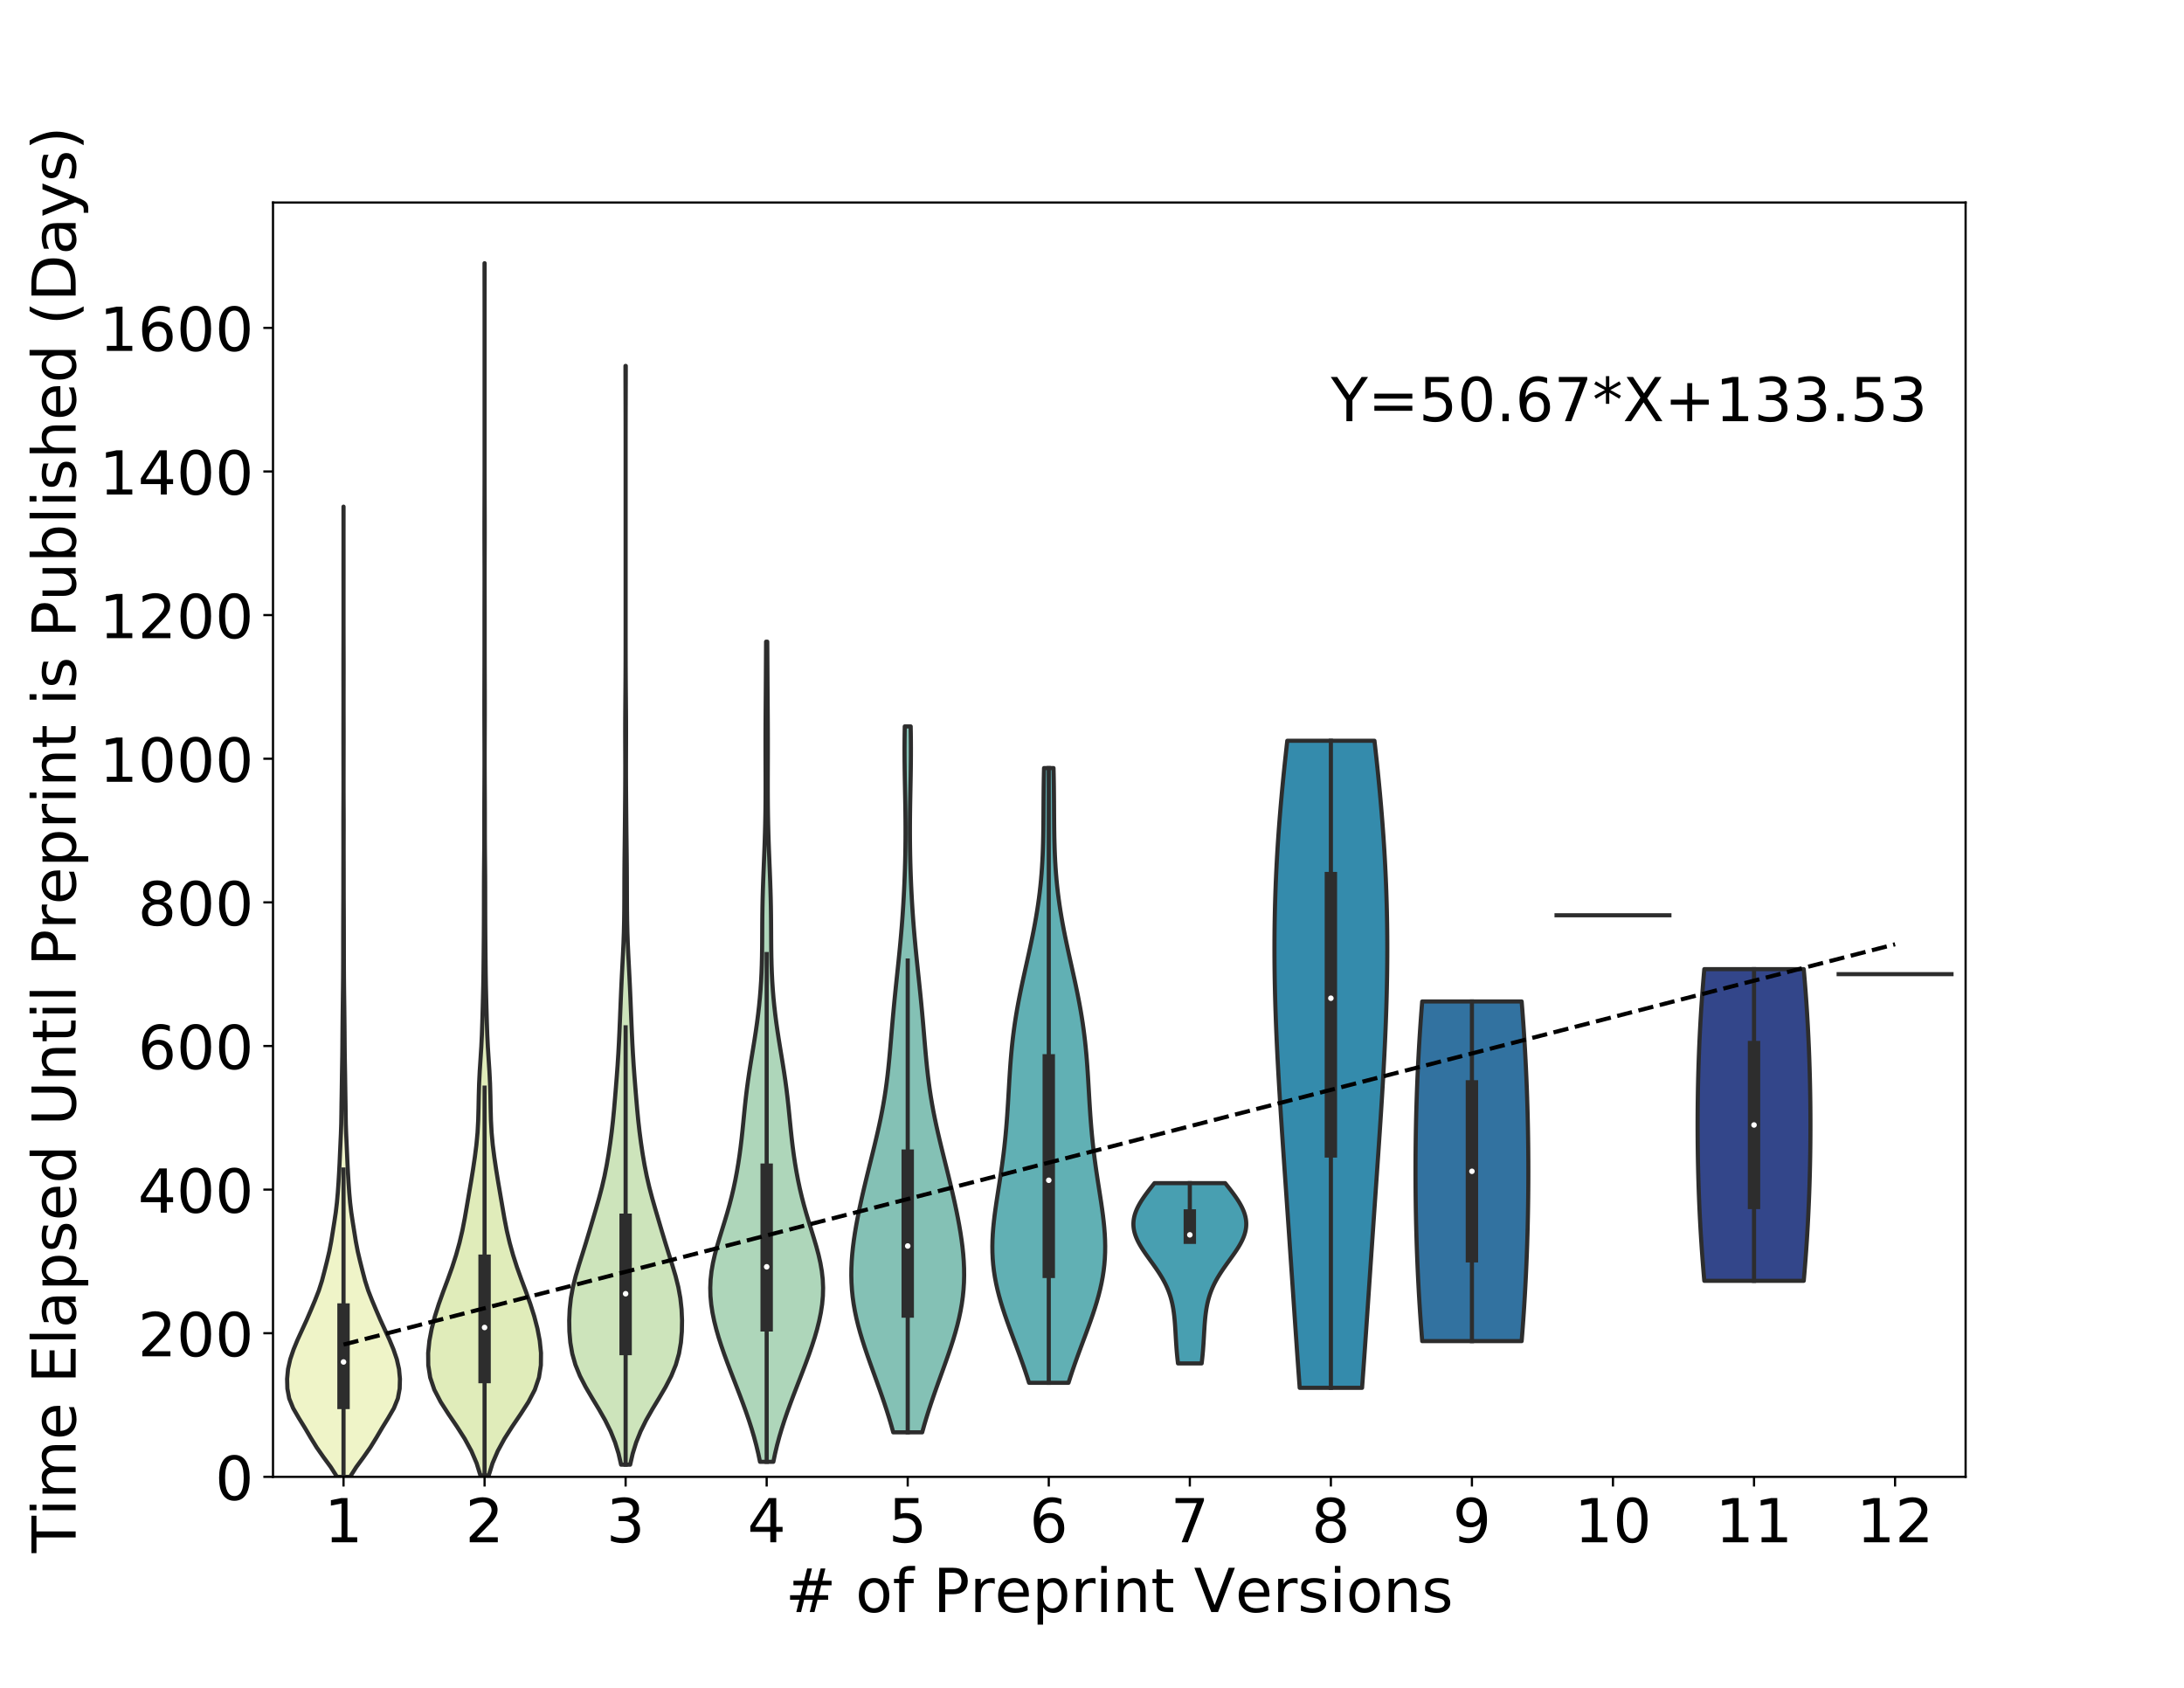 <?xml version="1.0" encoding="utf-8" standalone="no"?>
<!DOCTYPE svg PUBLIC "-//W3C//DTD SVG 1.1//EN"
  "http://www.w3.org/Graphics/SVG/1.1/DTD/svg11.dtd">
<!-- Created with matplotlib (https://matplotlib.org/) -->
<svg height="612pt" version="1.1" viewBox="0 0 792 612" width="792pt" xmlns="http://www.w3.org/2000/svg" xmlns:xlink="http://www.w3.org/1999/xlink">
 <defs>
  <style type="text/css">
*{stroke-linecap:butt;stroke-linejoin:round;}
  </style>
 </defs>
 <g id="figure_1">
  <g id="patch_1">
   <path d="M 0 612
L 792 612
L 792 0
L 0 0
z
" style="fill:#ffffff;"/>
  </g>
  <g id="axes_1">
   <g id="patch_2">
    <path d="M 99 535.5
L 712.8 535.5
L 712.8 73.44
L 99 73.44
z
" style="fill:#ffffff;"/>
   </g>
   <g id="PolyCollection_1">
    <defs>
     <path d="M 126.941 -76.5
L 122.209 -76.5
L 119.951 -80.053
L 117.339 -83.607
L 114.851 -87.16
L 112.66 -90.714
L 110.57 -94.267
L 108.377 -97.82
L 106.316 -101.374
L 104.876 -104.927
L 104.214 -108.48
L 104.115 -112.034
L 104.449 -115.587
L 105.25 -119.141
L 106.455 -122.694
L 107.926 -126.247
L 109.558 -129.801
L 111.188 -133.354
L 112.724 -136.908
L 114.216 -140.461
L 115.607 -144.014
L 116.745 -147.568
L 117.68 -151.121
L 118.576 -154.675
L 119.414 -158.228
L 120.097 -161.781
L 120.67 -165.335
L 121.234 -168.888
L 121.767 -172.441
L 122.187 -175.995
L 122.5 -179.548
L 122.75 -183.102
L 122.961 -186.655
L 123.143 -190.208
L 123.297 -193.762
L 123.455 -197.315
L 123.618 -200.869
L 123.739 -204.422
L 123.8 -207.975
L 123.845 -211.529
L 123.903 -215.082
L 123.957 -218.635
L 124.006 -222.189
L 124.068 -225.742
L 124.129 -229.296
L 124.165 -232.849
L 124.19 -236.402
L 124.221 -239.956
L 124.259 -243.509
L 124.299 -247.063
L 124.344 -250.616
L 124.387 -254.169
L 124.419 -257.723
L 124.44 -261.276
L 124.45 -264.83
L 124.453 -268.383
L 124.456 -271.936
L 124.464 -275.49
L 124.474 -279.043
L 124.488 -282.596
L 124.505 -286.15
L 124.513 -289.703
L 124.513 -293.257
L 124.517 -296.81
L 124.526 -300.363
L 124.533 -303.917
L 124.53 -307.47
L 124.522 -311.024
L 124.521 -314.577
L 124.533 -318.13
L 124.551 -321.684
L 124.563 -325.237
L 124.564 -328.79
L 124.558 -332.344
L 124.553 -335.897
L 124.548 -339.451
L 124.54 -343.004
L 124.539 -346.557
L 124.547 -350.111
L 124.553 -353.664
L 124.556 -357.218
L 124.554 -360.771
L 124.548 -364.324
L 124.543 -367.878
L 124.543 -371.431
L 124.55 -374.985
L 124.561 -378.538
L 124.569 -382.091
L 124.574 -385.645
L 124.575 -389.198
L 124.575 -392.751
L 124.574 -396.305
L 124.571 -399.858
L 124.567 -403.412
L 124.567 -406.965
L 124.57 -410.518
L 124.573 -414.072
L 124.574 -417.625
L 124.572 -421.179
L 124.569 -424.732
L 124.567 -428.285
L 124.583 -428.285
L 124.583 -428.285
L 124.581 -424.732
L 124.578 -421.179
L 124.576 -417.625
L 124.577 -414.072
L 124.58 -410.518
L 124.583 -406.965
L 124.583 -403.412
L 124.579 -399.858
L 124.576 -396.305
L 124.575 -392.751
L 124.575 -389.198
L 124.576 -385.645
L 124.581 -382.091
L 124.589 -378.538
L 124.6 -374.985
L 124.607 -371.431
L 124.607 -367.878
L 124.602 -364.324
L 124.596 -360.771
L 124.594 -357.218
L 124.597 -353.664
L 124.603 -350.111
L 124.611 -346.557
L 124.61 -343.004
L 124.602 -339.451
L 124.597 -335.897
L 124.592 -332.344
L 124.586 -328.79
L 124.587 -325.237
L 124.599 -321.684
L 124.617 -318.13
L 124.629 -314.577
L 124.628 -311.024
L 124.62 -307.47
L 124.617 -303.917
L 124.624 -300.363
L 124.633 -296.81
L 124.637 -293.257
L 124.637 -289.703
L 124.645 -286.15
L 124.662 -282.596
L 124.676 -279.043
L 124.686 -275.49
L 124.694 -271.936
L 124.697 -268.383
L 124.7 -264.83
L 124.71 -261.276
L 124.731 -257.723
L 124.763 -254.169
L 124.806 -250.616
L 124.851 -247.063
L 124.891 -243.509
L 124.929 -239.956
L 124.96 -236.402
L 124.985 -232.849
L 125.021 -229.296
L 125.082 -225.742
L 125.144 -222.189
L 125.193 -218.635
L 125.247 -215.082
L 125.305 -211.529
L 125.35 -207.975
L 125.411 -204.422
L 125.532 -200.869
L 125.695 -197.315
L 125.853 -193.762
L 126.007 -190.208
L 126.189 -186.655
L 126.4 -183.102
L 126.65 -179.548
L 126.963 -175.995
L 127.383 -172.441
L 127.916 -168.888
L 128.48 -165.335
L 129.053 -161.781
L 129.736 -158.228
L 130.574 -154.675
L 131.47 -151.121
L 132.405 -147.568
L 133.543 -144.014
L 134.934 -140.461
L 136.426 -136.908
L 137.962 -133.354
L 139.592 -129.801
L 141.224 -126.247
L 142.695 -122.694
L 143.9 -119.141
L 144.701 -115.587
L 145.035 -112.034
L 144.936 -108.48
L 144.274 -104.927
L 142.834 -101.374
L 140.773 -97.82
L 138.58 -94.267
L 136.49 -90.714
L 134.299 -87.16
L 131.811 -83.607
L 129.199 -80.053
L 126.941 -76.5
z
" id="m747a401151" style="stroke:#2d2d2d;stroke-width:1.5;"/>
    </defs>
    <g clip-path="url(#p48dad2eff7)">
     <use style="fill:#eff4c8;stroke:#2d2d2d;stroke-width:1.5;" x="0" xlink:href="#m747a401151" y="612"/>
    </g>
   </g>
   <g id="PolyCollection_2">
    <defs>
     <path d="M 177.237 -77.021
L 174.213 -77.021
L 172.836 -81.461
L 170.929 -85.9
L 168.511 -90.34
L 165.678 -94.78
L 162.664 -99.22
L 159.813 -103.659
L 157.502 -108.099
L 155.998 -112.539
L 155.309 -116.979
L 155.265 -121.418
L 155.715 -125.858
L 156.56 -130.298
L 157.718 -134.738
L 159.123 -139.177
L 160.711 -143.617
L 162.375 -148.057
L 163.968 -152.497
L 165.392 -156.936
L 166.627 -161.376
L 167.673 -165.816
L 168.538 -170.256
L 169.303 -174.696
L 170.063 -179.135
L 170.823 -183.575
L 171.542 -188.015
L 172.199 -192.455
L 172.764 -196.894
L 173.175 -201.334
L 173.408 -205.774
L 173.526 -210.214
L 173.613 -214.653
L 173.742 -219.093
L 173.962 -223.533
L 174.254 -227.973
L 174.538 -232.412
L 174.752 -236.852
L 174.902 -241.292
L 175.025 -245.732
L 175.143 -250.171
L 175.248 -254.611
L 175.321 -259.051
L 175.369 -263.491
L 175.41 -267.931
L 175.447 -272.37
L 175.474 -276.81
L 175.489 -281.25
L 175.495 -285.69
L 175.5 -290.129
L 175.518 -294.569
L 175.556 -299.009
L 175.598 -303.449
L 175.623 -307.888
L 175.627 -312.328
L 175.626 -316.768
L 175.636 -321.208
L 175.657 -325.647
L 175.678 -330.087
L 175.692 -334.527
L 175.691 -338.967
L 175.679 -343.406
L 175.663 -347.846
L 175.651 -352.286
L 175.648 -356.726
L 175.654 -361.165
L 175.666 -365.605
L 175.679 -370.045
L 175.687 -374.485
L 175.69 -378.925
L 175.689 -383.364
L 175.689 -387.804
L 175.694 -392.244
L 175.703 -396.684
L 175.71 -401.123
L 175.709 -405.563
L 175.697 -410.003
L 175.682 -414.443
L 175.674 -418.882
L 175.678 -423.322
L 175.69 -427.762
L 175.704 -432.202
L 175.715 -436.641
L 175.722 -441.081
L 175.724 -445.521
L 175.725 -449.961
L 175.725 -454.4
L 175.725 -458.84
L 175.725 -463.28
L 175.725 -467.72
L 175.725 -472.16
L 175.725 -476.599
L 175.725 -481.039
L 175.725 -485.479
L 175.725 -489.919
L 175.725 -494.358
L 175.724 -498.798
L 175.721 -503.238
L 175.715 -507.678
L 175.708 -512.117
L 175.704 -516.557
L 175.746 -516.557
L 175.746 -516.557
L 175.742 -512.117
L 175.735 -507.678
L 175.729 -503.238
L 175.726 -498.798
L 175.725 -494.358
L 175.725 -489.919
L 175.725 -485.479
L 175.725 -481.039
L 175.725 -476.599
L 175.725 -472.16
L 175.725 -467.72
L 175.725 -463.28
L 175.725 -458.84
L 175.725 -454.4
L 175.725 -449.961
L 175.726 -445.521
L 175.728 -441.081
L 175.735 -436.641
L 175.746 -432.202
L 175.76 -427.762
L 175.772 -423.322
L 175.776 -418.882
L 175.768 -414.443
L 175.753 -410.003
L 175.741 -405.563
L 175.74 -401.123
L 175.747 -396.684
L 175.756 -392.244
L 175.761 -387.804
L 175.761 -383.364
L 175.76 -378.925
L 175.763 -374.485
L 175.771 -370.045
L 175.784 -365.605
L 175.796 -361.165
L 175.802 -356.726
L 175.799 -352.286
L 175.787 -347.846
L 175.771 -343.406
L 175.759 -338.967
L 175.758 -334.527
L 175.772 -330.087
L 175.793 -325.647
L 175.814 -321.208
L 175.824 -316.768
L 175.823 -312.328
L 175.827 -307.888
L 175.852 -303.449
L 175.894 -299.009
L 175.932 -294.569
L 175.95 -290.129
L 175.955 -285.69
L 175.961 -281.25
L 175.976 -276.81
L 176.003 -272.37
L 176.04 -267.931
L 176.081 -263.491
L 176.129 -259.051
L 176.202 -254.611
L 176.307 -250.171
L 176.425 -245.732
L 176.548 -241.292
L 176.698 -236.852
L 176.912 -232.412
L 177.196 -227.973
L 177.488 -223.533
L 177.708 -219.093
L 177.837 -214.653
L 177.924 -210.214
L 178.042 -205.774
L 178.275 -201.334
L 178.686 -196.894
L 179.251 -192.455
L 179.908 -188.015
L 180.627 -183.575
L 181.387 -179.135
L 182.147 -174.696
L 182.912 -170.256
L 183.777 -165.816
L 184.823 -161.376
L 186.058 -156.936
L 187.482 -152.497
L 189.075 -148.057
L 190.739 -143.617
L 192.327 -139.177
L 193.732 -134.738
L 194.89 -130.298
L 195.735 -125.858
L 196.185 -121.418
L 196.141 -116.979
L 195.452 -112.539
L 193.948 -108.099
L 191.637 -103.659
L 188.786 -99.22
L 185.772 -94.78
L 182.939 -90.34
L 180.521 -85.9
L 178.614 -81.461
L 177.237 -77.021
z
" id="mf6a0e08dd2" style="stroke:#2d2d2d;stroke-width:1.5;"/>
    </defs>
    <g clip-path="url(#p48dad2eff7)">
     <use style="fill:#e0ecba;stroke:#2d2d2d;stroke-width:1.5;" x="0" xlink:href="#mf6a0e08dd2" y="612"/>
    </g>
   </g>
   <g id="PolyCollection_3">
    <defs>
     <path d="M 228.525 -80.927
L 225.225 -80.927
L 224.303 -84.951
L 223.057 -88.975
L 221.443 -92.999
L 219.457 -97.023
L 217.17 -101.048
L 214.736 -105.072
L 212.374 -109.096
L 210.3 -113.12
L 208.667 -117.144
L 207.523 -121.169
L 206.826 -125.193
L 206.484 -129.217
L 206.415 -133.241
L 206.589 -137.265
L 207.028 -141.289
L 207.76 -145.314
L 208.768 -149.338
L 209.965 -153.362
L 211.234 -157.386
L 212.485 -161.41
L 213.697 -165.435
L 214.889 -169.459
L 216.075 -173.483
L 217.226 -177.507
L 218.288 -181.531
L 219.221 -185.556
L 220.018 -189.58
L 220.705 -193.604
L 221.306 -197.628
L 221.834 -201.652
L 222.289 -205.677
L 222.679 -209.701
L 223.026 -213.725
L 223.354 -217.749
L 223.671 -221.773
L 223.965 -225.797
L 224.223 -229.822
L 224.443 -233.846
L 224.633 -237.87
L 224.805 -241.894
L 224.968 -245.918
L 225.132 -249.943
L 225.306 -253.967
L 225.499 -257.991
L 225.707 -262.015
L 225.914 -266.039
L 226.097 -270.064
L 226.238 -274.088
L 226.33 -278.112
L 226.381 -282.136
L 226.405 -286.16
L 226.417 -290.185
L 226.431 -294.209
L 226.457 -298.233
L 226.497 -302.257
L 226.544 -306.281
L 226.589 -310.306
L 226.628 -314.33
L 226.663 -318.354
L 226.696 -322.378
L 226.726 -326.402
L 226.745 -330.426
L 226.749 -334.451
L 226.739 -338.475
L 226.725 -342.499
L 226.718 -346.523
L 226.726 -350.547
L 226.749 -354.572
L 226.78 -358.596
L 226.813 -362.62
L 226.839 -366.644
L 226.857 -370.668
L 226.867 -374.693
L 226.872 -378.717
L 226.874 -382.741
L 226.875 -386.765
L 226.875 -390.789
L 226.875 -394.814
L 226.875 -398.838
L 226.875 -402.862
L 226.875 -406.886
L 226.875 -410.91
L 226.875 -414.934
L 226.875 -418.959
L 226.875 -422.983
L 226.875 -427.007
L 226.875 -431.031
L 226.875 -435.055
L 226.875 -439.08
L 226.875 -443.104
L 226.875 -447.128
L 226.874 -451.152
L 226.872 -455.176
L 226.867 -459.201
L 226.859 -463.225
L 226.847 -467.249
L 226.834 -471.273
L 226.823 -475.297
L 226.819 -479.322
L 226.931 -479.322
L 226.931 -479.322
L 226.927 -475.297
L 226.916 -471.273
L 226.903 -467.249
L 226.891 -463.225
L 226.883 -459.201
L 226.878 -455.176
L 226.876 -451.152
L 226.875 -447.128
L 226.875 -443.104
L 226.875 -439.08
L 226.875 -435.055
L 226.875 -431.031
L 226.875 -427.007
L 226.875 -422.983
L 226.875 -418.959
L 226.875 -414.934
L 226.875 -410.91
L 226.875 -406.886
L 226.875 -402.862
L 226.875 -398.838
L 226.875 -394.814
L 226.875 -390.789
L 226.875 -386.765
L 226.876 -382.741
L 226.878 -378.717
L 226.883 -374.693
L 226.893 -370.668
L 226.911 -366.644
L 226.937 -362.62
L 226.97 -358.596
L 227.001 -354.572
L 227.024 -350.547
L 227.032 -346.523
L 227.025 -342.499
L 227.011 -338.475
L 227.001 -334.451
L 227.005 -330.426
L 227.024 -326.402
L 227.054 -322.378
L 227.087 -318.354
L 227.122 -314.33
L 227.161 -310.306
L 227.206 -306.281
L 227.253 -302.257
L 227.293 -298.233
L 227.319 -294.209
L 227.333 -290.185
L 227.345 -286.16
L 227.369 -282.136
L 227.42 -278.112
L 227.512 -274.088
L 227.653 -270.064
L 227.836 -266.039
L 228.043 -262.015
L 228.251 -257.991
L 228.444 -253.967
L 228.618 -249.943
L 228.782 -245.918
L 228.945 -241.894
L 229.117 -237.87
L 229.307 -233.846
L 229.527 -229.822
L 229.785 -225.797
L 230.079 -221.773
L 230.396 -217.749
L 230.724 -213.725
L 231.071 -209.701
L 231.461 -205.677
L 231.916 -201.652
L 232.444 -197.628
L 233.045 -193.604
L 233.732 -189.58
L 234.529 -185.556
L 235.462 -181.531
L 236.524 -177.507
L 237.675 -173.483
L 238.861 -169.459
L 240.053 -165.435
L 241.265 -161.41
L 242.516 -157.386
L 243.785 -153.362
L 244.982 -149.338
L 245.99 -145.314
L 246.722 -141.289
L 247.161 -137.265
L 247.335 -133.241
L 247.266 -129.217
L 246.924 -125.193
L 246.227 -121.169
L 245.083 -117.144
L 243.45 -113.12
L 241.376 -109.096
L 239.014 -105.072
L 236.58 -101.048
L 234.293 -97.023
L 232.307 -92.999
L 230.693 -88.975
L 229.447 -84.951
L 228.525 -80.927
z
" id="m8540c057d2" style="stroke:#2d2d2d;stroke-width:1.5;"/>
    </defs>
    <g clip-path="url(#p48dad2eff7)">
     <use style="fill:#cde4bb;stroke:#2d2d2d;stroke-width:1.5;" x="0" xlink:href="#m8540c057d2" y="612"/>
    </g>
   </g>
   <g id="PolyCollection_4">
    <defs>
     <path d="M 280.451 -81.968
L 275.599 -81.968
L 274.972 -84.972
L 274.252 -87.976
L 273.444 -90.979
L 272.553 -93.983
L 271.586 -96.987
L 270.553 -99.99
L 269.465 -102.994
L 268.337 -105.998
L 267.182 -109.001
L 266.016 -112.005
L 264.856 -115.009
L 263.718 -118.012
L 262.62 -121.016
L 261.579 -124.02
L 260.614 -127.023
L 259.744 -130.027
L 258.99 -133.031
L 258.373 -136.034
L 257.917 -139.038
L 257.642 -142.042
L 257.565 -145.045
L 257.693 -148.049
L 258.023 -151.053
L 258.542 -154.056
L 259.221 -157.06
L 260.025 -160.064
L 260.914 -163.067
L 261.843 -166.071
L 262.775 -169.075
L 263.676 -172.078
L 264.525 -175.082
L 265.306 -178.086
L 266.015 -181.09
L 266.651 -184.093
L 267.22 -187.097
L 267.726 -190.101
L 268.176 -193.104
L 268.576 -196.108
L 268.934 -199.112
L 269.257 -202.115
L 269.559 -205.119
L 269.855 -208.123
L 270.159 -211.126
L 270.488 -214.13
L 270.851 -217.134
L 271.254 -220.137
L 271.696 -223.141
L 272.169 -226.145
L 272.66 -229.148
L 273.155 -232.152
L 273.64 -235.156
L 274.101 -238.159
L 274.529 -241.163
L 274.916 -244.167
L 275.259 -247.17
L 275.554 -250.174
L 275.8 -253.178
L 275.998 -256.181
L 276.148 -259.185
L 276.257 -262.189
L 276.328 -265.192
L 276.371 -268.196
L 276.395 -271.2
L 276.41 -274.204
L 276.427 -277.207
L 276.454 -280.211
L 276.498 -283.215
L 276.562 -286.218
L 276.646 -289.222
L 276.747 -292.226
L 276.862 -295.229
L 276.983 -298.233
L 277.104 -301.237
L 277.221 -304.24
L 277.326 -307.244
L 277.419 -310.248
L 277.495 -313.251
L 277.553 -316.255
L 277.595 -319.259
L 277.62 -322.262
L 277.632 -325.266
L 277.633 -328.27
L 277.627 -331.273
L 277.618 -334.277
L 277.609 -337.281
L 277.604 -340.284
L 277.604 -343.288
L 277.61 -346.292
L 277.622 -349.295
L 277.639 -352.299
L 277.658 -355.303
L 277.68 -358.306
L 277.701 -361.31
L 277.721 -364.314
L 277.74 -367.318
L 277.757 -370.321
L 277.774 -373.325
L 277.792 -376.329
L 277.811 -379.332
L 278.239 -379.332
L 278.239 -379.332
L 278.258 -376.329
L 278.276 -373.325
L 278.293 -370.321
L 278.31 -367.318
L 278.329 -364.314
L 278.349 -361.31
L 278.37 -358.306
L 278.392 -355.303
L 278.411 -352.299
L 278.428 -349.295
L 278.44 -346.292
L 278.446 -343.288
L 278.446 -340.284
L 278.441 -337.281
L 278.432 -334.277
L 278.423 -331.273
L 278.417 -328.27
L 278.418 -325.266
L 278.43 -322.262
L 278.455 -319.259
L 278.497 -316.255
L 278.555 -313.251
L 278.631 -310.248
L 278.724 -307.244
L 278.829 -304.24
L 278.946 -301.237
L 279.067 -298.233
L 279.188 -295.229
L 279.303 -292.226
L 279.404 -289.222
L 279.488 -286.218
L 279.552 -283.215
L 279.596 -280.211
L 279.623 -277.207
L 279.64 -274.204
L 279.655 -271.2
L 279.679 -268.196
L 279.722 -265.192
L 279.793 -262.189
L 279.902 -259.185
L 280.053 -256.181
L 280.25 -253.178
L 280.496 -250.174
L 280.791 -247.17
L 281.134 -244.167
L 281.521 -241.163
L 281.949 -238.159
L 282.41 -235.156
L 282.895 -232.152
L 283.39 -229.148
L 283.881 -226.145
L 284.354 -223.141
L 284.796 -220.137
L 285.199 -217.134
L 285.562 -214.13
L 285.891 -211.126
L 286.195 -208.123
L 286.491 -205.119
L 286.793 -202.115
L 287.116 -199.112
L 287.474 -196.108
L 287.874 -193.104
L 288.324 -190.101
L 288.83 -187.097
L 289.399 -184.093
L 290.035 -181.09
L 290.744 -178.086
L 291.525 -175.082
L 292.374 -172.078
L 293.275 -169.075
L 294.207 -166.071
L 295.136 -163.067
L 296.025 -160.064
L 296.829 -157.06
L 297.508 -154.056
L 298.027 -151.053
L 298.357 -148.049
L 298.485 -145.045
L 298.408 -142.042
L 298.133 -139.038
L 297.677 -136.034
L 297.06 -133.031
L 296.306 -130.027
L 295.436 -127.023
L 294.471 -124.02
L 293.43 -121.016
L 292.332 -118.012
L 291.194 -115.009
L 290.034 -112.005
L 288.868 -109.001
L 287.713 -105.998
L 286.585 -102.994
L 285.497 -99.99
L 284.464 -96.987
L 283.497 -93.983
L 282.606 -90.979
L 281.798 -87.976
L 281.078 -84.972
L 280.451 -81.968
z
" id="m449f14ab98" style="stroke:#2d2d2d;stroke-width:1.5;"/>
    </defs>
    <g clip-path="url(#p48dad2eff7)">
     <use style="fill:#aed6ba;stroke:#2d2d2d;stroke-width:1.5;" x="0" xlink:href="#m449f14ab98" y="612"/>
    </g>
   </g>
   <g id="PolyCollection_5">
    <defs>
     <path d="M 334.428 -92.644
L 323.922 -92.644
L 323.199 -95.23
L 322.431 -97.815
L 321.621 -100.401
L 320.773 -102.986
L 319.894 -105.571
L 318.989 -108.157
L 318.066 -110.742
L 317.133 -113.328
L 316.2 -115.913
L 315.276 -118.499
L 314.373 -121.084
L 313.502 -123.67
L 312.674 -126.255
L 311.902 -128.841
L 311.195 -131.426
L 310.564 -134.012
L 310.018 -136.597
L 309.562 -139.183
L 309.203 -141.768
L 308.942 -144.354
L 308.78 -146.939
L 308.715 -149.525
L 308.743 -152.11
L 308.858 -154.696
L 309.053 -157.281
L 309.321 -159.867
L 309.653 -162.452
L 310.042 -165.037
L 310.479 -167.623
L 310.959 -170.208
L 311.474 -172.794
L 312.02 -175.379
L 312.593 -177.965
L 313.187 -180.55
L 313.8 -183.136
L 314.427 -185.721
L 315.064 -188.307
L 315.706 -190.892
L 316.347 -193.478
L 316.983 -196.063
L 317.606 -198.649
L 318.211 -201.234
L 318.79 -203.82
L 319.34 -206.405
L 319.854 -208.991
L 320.33 -211.576
L 320.767 -214.162
L 321.163 -216.747
L 321.52 -219.332
L 321.841 -221.918
L 322.131 -224.503
L 322.394 -227.089
L 322.637 -229.674
L 322.866 -232.26
L 323.087 -234.845
L 323.305 -237.431
L 323.525 -240.016
L 323.751 -242.602
L 323.986 -245.187
L 324.229 -247.773
L 324.482 -250.358
L 324.743 -252.944
L 325.011 -255.529
L 325.281 -258.115
L 325.553 -260.7
L 325.821 -263.286
L 326.083 -265.871
L 326.336 -268.457
L 326.578 -271.042
L 326.807 -273.628
L 327.02 -276.213
L 327.218 -278.798
L 327.4 -281.384
L 327.566 -283.969
L 327.715 -286.555
L 327.849 -289.14
L 327.967 -291.726
L 328.071 -294.311
L 328.159 -296.897
L 328.233 -299.482
L 328.291 -302.068
L 328.334 -304.653
L 328.362 -307.239
L 328.375 -309.824
L 328.373 -312.41
L 328.357 -314.995
L 328.33 -317.581
L 328.293 -320.166
L 328.248 -322.752
L 328.2 -325.337
L 328.151 -327.923
L 328.105 -330.508
L 328.066 -333.093
L 328.036 -335.679
L 328.019 -338.264
L 328.016 -340.85
L 328.029 -343.435
L 328.058 -346.021
L 328.101 -348.606
L 330.249 -348.606
L 330.249 -348.606
L 330.292 -346.021
L 330.321 -343.435
L 330.334 -340.85
L 330.331 -338.264
L 330.314 -335.679
L 330.284 -333.093
L 330.245 -330.508
L 330.199 -327.923
L 330.15 -325.337
L 330.102 -322.752
L 330.057 -320.166
L 330.02 -317.581
L 329.993 -314.995
L 329.977 -312.41
L 329.975 -309.824
L 329.988 -307.239
L 330.016 -304.653
L 330.059 -302.068
L 330.117 -299.482
L 330.191 -296.897
L 330.279 -294.311
L 330.383 -291.726
L 330.501 -289.14
L 330.635 -286.555
L 330.784 -283.969
L 330.95 -281.384
L 331.132 -278.798
L 331.33 -276.213
L 331.543 -273.628
L 331.772 -271.042
L 332.014 -268.457
L 332.267 -265.871
L 332.529 -263.286
L 332.797 -260.7
L 333.069 -258.115
L 333.339 -255.529
L 333.607 -252.944
L 333.868 -250.358
L 334.121 -247.773
L 334.364 -245.187
L 334.599 -242.602
L 334.825 -240.016
L 335.045 -237.431
L 335.263 -234.845
L 335.484 -232.26
L 335.713 -229.674
L 335.956 -227.089
L 336.219 -224.503
L 336.509 -221.918
L 336.83 -219.332
L 337.187 -216.747
L 337.583 -214.162
L 338.02 -211.576
L 338.496 -208.991
L 339.01 -206.405
L 339.56 -203.82
L 340.139 -201.234
L 340.744 -198.649
L 341.367 -196.063
L 342.003 -193.478
L 342.644 -190.892
L 343.286 -188.307
L 343.923 -185.721
L 344.55 -183.136
L 345.163 -180.55
L 345.757 -177.965
L 346.33 -175.379
L 346.876 -172.794
L 347.391 -170.208
L 347.871 -167.623
L 348.308 -165.037
L 348.697 -162.452
L 349.029 -159.867
L 349.297 -157.281
L 349.492 -154.696
L 349.607 -152.11
L 349.635 -149.525
L 349.57 -146.939
L 349.408 -144.354
L 349.147 -141.768
L 348.788 -139.183
L 348.332 -136.597
L 347.786 -134.012
L 347.155 -131.426
L 346.448 -128.841
L 345.676 -126.255
L 344.848 -123.67
L 343.977 -121.084
L 343.074 -118.499
L 342.15 -115.913
L 341.217 -113.328
L 340.284 -110.742
L 339.361 -108.157
L 338.456 -105.571
L 337.577 -102.986
L 336.729 -100.401
L 335.919 -97.815
L 335.151 -95.23
L 334.428 -92.644
z
" id="m045be670f6" style="stroke:#2d2d2d;stroke-width:1.5;"/>
    </defs>
    <g clip-path="url(#p48dad2eff7)">
     <use style="fill:#84c1b5;stroke:#2d2d2d;stroke-width:1.5;" x="0" xlink:href="#m045be670f6" y="612"/>
    </g>
   </g>
   <g id="PolyCollection_6">
    <defs>
     <path d="M 387.482 -110.611
L 373.168 -110.611
L 372.448 -112.862
L 371.696 -115.114
L 370.916 -117.365
L 370.112 -119.617
L 369.29 -121.868
L 368.455 -124.12
L 367.615 -126.371
L 366.777 -128.622
L 365.95 -130.874
L 365.142 -133.125
L 364.364 -135.377
L 363.623 -137.628
L 362.93 -139.88
L 362.293 -142.131
L 361.72 -144.383
L 361.217 -146.634
L 360.789 -148.885
L 360.442 -151.137
L 360.176 -153.388
L 359.993 -155.64
L 359.89 -157.891
L 359.865 -160.143
L 359.913 -162.394
L 360.027 -164.646
L 360.2 -166.897
L 360.425 -169.148
L 360.692 -171.4
L 360.993 -173.651
L 361.318 -175.903
L 361.66 -178.154
L 362.01 -180.406
L 362.362 -182.657
L 362.709 -184.909
L 363.046 -187.16
L 363.368 -189.411
L 363.673 -191.663
L 363.958 -193.914
L 364.223 -196.166
L 364.466 -198.417
L 364.687 -200.669
L 364.889 -202.92
L 365.072 -205.172
L 365.239 -207.423
L 365.392 -209.674
L 365.534 -211.926
L 365.668 -214.177
L 365.799 -216.429
L 365.93 -218.68
L 366.065 -220.932
L 366.208 -223.183
L 366.362 -225.435
L 366.533 -227.686
L 366.722 -229.937
L 366.934 -232.189
L 367.171 -234.44
L 367.436 -236.692
L 367.728 -238.943
L 368.05 -241.195
L 368.4 -243.446
L 368.779 -245.698
L 369.184 -247.949
L 369.614 -250.2
L 370.066 -252.452
L 370.535 -254.703
L 371.019 -256.955
L 371.514 -259.206
L 372.014 -261.458
L 372.516 -263.709
L 373.014 -265.961
L 373.506 -268.212
L 373.986 -270.463
L 374.45 -272.715
L 374.897 -274.966
L 375.321 -277.218
L 375.72 -279.469
L 376.093 -281.721
L 376.437 -283.972
L 376.752 -286.223
L 377.036 -288.475
L 377.288 -290.726
L 377.51 -292.978
L 377.702 -295.229
L 377.864 -297.481
L 378 -299.732
L 378.11 -301.984
L 378.197 -304.235
L 378.264 -306.486
L 378.314 -308.738
L 378.35 -310.989
L 378.375 -313.241
L 378.393 -315.492
L 378.407 -317.744
L 378.42 -319.995
L 378.435 -322.247
L 378.454 -324.498
L 378.479 -326.749
L 378.513 -329.001
L 378.555 -331.252
L 378.607 -333.504
L 382.043 -333.504
L 382.043 -333.504
L 382.095 -331.252
L 382.137 -329.001
L 382.171 -326.749
L 382.196 -324.498
L 382.215 -322.247
L 382.23 -319.995
L 382.243 -317.744
L 382.257 -315.492
L 382.275 -313.241
L 382.3 -310.989
L 382.336 -308.738
L 382.386 -306.486
L 382.453 -304.235
L 382.54 -301.984
L 382.65 -299.732
L 382.786 -297.481
L 382.948 -295.229
L 383.14 -292.978
L 383.362 -290.726
L 383.614 -288.475
L 383.898 -286.223
L 384.213 -283.972
L 384.557 -281.721
L 384.93 -279.469
L 385.329 -277.218
L 385.753 -274.966
L 386.2 -272.715
L 386.664 -270.463
L 387.144 -268.212
L 387.636 -265.961
L 388.134 -263.709
L 388.636 -261.458
L 389.136 -259.206
L 389.631 -256.955
L 390.115 -254.703
L 390.584 -252.452
L 391.036 -250.2
L 391.466 -247.949
L 391.871 -245.698
L 392.25 -243.446
L 392.6 -241.195
L 392.922 -238.943
L 393.214 -236.692
L 393.479 -234.44
L 393.716 -232.189
L 393.928 -229.937
L 394.117 -227.686
L 394.288 -225.435
L 394.442 -223.183
L 394.585 -220.932
L 394.72 -218.68
L 394.851 -216.429
L 394.982 -214.177
L 395.116 -211.926
L 395.258 -209.674
L 395.411 -207.423
L 395.578 -205.172
L 395.761 -202.92
L 395.963 -200.669
L 396.184 -198.417
L 396.427 -196.166
L 396.692 -193.914
L 396.977 -191.663
L 397.282 -189.411
L 397.604 -187.16
L 397.941 -184.909
L 398.288 -182.657
L 398.64 -180.406
L 398.99 -178.154
L 399.332 -175.903
L 399.657 -173.651
L 399.958 -171.4
L 400.225 -169.148
L 400.45 -166.897
L 400.623 -164.646
L 400.737 -162.394
L 400.785 -160.143
L 400.76 -157.891
L 400.657 -155.64
L 400.474 -153.388
L 400.208 -151.137
L 399.861 -148.885
L 399.433 -146.634
L 398.93 -144.383
L 398.357 -142.131
L 397.72 -139.88
L 397.027 -137.628
L 396.286 -135.377
L 395.508 -133.125
L 394.7 -130.874
L 393.873 -128.622
L 393.035 -126.371
L 392.195 -124.12
L 391.36 -121.868
L 390.538 -119.617
L 389.734 -117.365
L 388.954 -115.114
L 388.202 -112.862
L 387.482 -110.611
z
" id="mfdb28c271b" style="stroke:#2d2d2d;stroke-width:1.5;"/>
    </defs>
    <g clip-path="url(#p48dad2eff7)">
     <use style="fill:#61b0b4;stroke:#2d2d2d;stroke-width:1.5;" x="0" xlink:href="#mfdb28c271b" y="612"/>
    </g>
   </g>
   <g id="PolyCollection_7">
    <defs>
     <path d="M 435.765 -117.641
L 427.185 -117.641
L 427.106 -118.302
L 427.03 -118.962
L 426.958 -119.622
L 426.891 -120.282
L 426.828 -120.942
L 426.768 -121.603
L 426.712 -122.263
L 426.659 -122.923
L 426.61 -123.583
L 426.563 -124.243
L 426.519 -124.903
L 426.477 -125.564
L 426.436 -126.224
L 426.397 -126.884
L 426.358 -127.544
L 426.32 -128.204
L 426.282 -128.864
L 426.242 -129.525
L 426.202 -130.185
L 426.159 -130.845
L 426.114 -131.505
L 426.065 -132.165
L 426.013 -132.826
L 425.955 -133.486
L 425.892 -134.146
L 425.822 -134.806
L 425.745 -135.466
L 425.66 -136.126
L 425.566 -136.787
L 425.462 -137.447
L 425.347 -138.107
L 425.22 -138.767
L 425.081 -139.427
L 424.928 -140.087
L 424.76 -140.748
L 424.577 -141.408
L 424.379 -142.068
L 424.163 -142.728
L 423.93 -143.388
L 423.68 -144.049
L 423.411 -144.709
L 423.124 -145.369
L 422.818 -146.029
L 422.494 -146.689
L 422.151 -147.349
L 421.791 -148.01
L 421.413 -148.67
L 421.019 -149.33
L 420.609 -149.99
L 420.185 -150.65
L 419.747 -151.311
L 419.298 -151.971
L 418.839 -152.631
L 418.372 -153.291
L 417.9 -153.951
L 417.424 -154.611
L 416.946 -155.272
L 416.47 -155.932
L 415.998 -156.592
L 415.532 -157.252
L 415.076 -157.912
L 414.631 -158.572
L 414.202 -159.233
L 413.789 -159.893
L 413.397 -160.553
L 413.027 -161.213
L 412.682 -161.873
L 412.364 -162.534
L 412.076 -163.194
L 411.819 -163.854
L 411.595 -164.514
L 411.406 -165.174
L 411.252 -165.834
L 411.136 -166.495
L 411.057 -167.155
L 411.017 -167.815
L 411.015 -168.475
L 411.052 -169.135
L 411.127 -169.795
L 411.241 -170.456
L 411.391 -171.116
L 411.578 -171.776
L 411.8 -172.436
L 412.056 -173.096
L 412.344 -173.757
L 412.663 -174.417
L 413.011 -175.077
L 413.386 -175.737
L 413.785 -176.397
L 414.207 -177.057
L 414.649 -177.718
L 415.11 -178.378
L 415.587 -179.038
L 416.077 -179.698
L 416.578 -180.358
L 417.089 -181.019
L 417.607 -181.679
L 418.13 -182.339
L 418.655 -182.999
L 444.295 -182.999
L 444.295 -182.999
L 444.82 -182.339
L 445.343 -181.679
L 445.861 -181.019
L 446.372 -180.358
L 446.873 -179.698
L 447.363 -179.038
L 447.84 -178.378
L 448.301 -177.718
L 448.743 -177.057
L 449.165 -176.397
L 449.564 -175.737
L 449.939 -175.077
L 450.287 -174.417
L 450.606 -173.757
L 450.894 -173.096
L 451.15 -172.436
L 451.372 -171.776
L 451.559 -171.116
L 451.709 -170.456
L 451.823 -169.795
L 451.898 -169.135
L 451.935 -168.475
L 451.933 -167.815
L 451.893 -167.155
L 451.814 -166.495
L 451.698 -165.834
L 451.544 -165.174
L 451.355 -164.514
L 451.131 -163.854
L 450.874 -163.194
L 450.586 -162.534
L 450.268 -161.873
L 449.923 -161.213
L 449.553 -160.553
L 449.161 -159.893
L 448.748 -159.233
L 448.319 -158.572
L 447.874 -157.912
L 447.418 -157.252
L 446.952 -156.592
L 446.48 -155.932
L 446.004 -155.272
L 445.526 -154.611
L 445.05 -153.951
L 444.578 -153.291
L 444.111 -152.631
L 443.652 -151.971
L 443.203 -151.311
L 442.765 -150.65
L 442.341 -149.99
L 441.931 -149.33
L 441.537 -148.67
L 441.159 -148.01
L 440.799 -147.349
L 440.456 -146.689
L 440.132 -146.029
L 439.826 -145.369
L 439.539 -144.709
L 439.27 -144.049
L 439.02 -143.388
L 438.787 -142.728
L 438.571 -142.068
L 438.373 -141.408
L 438.19 -140.748
L 438.022 -140.087
L 437.869 -139.427
L 437.73 -138.767
L 437.603 -138.107
L 437.488 -137.447
L 437.384 -136.787
L 437.29 -136.126
L 437.205 -135.466
L 437.128 -134.806
L 437.058 -134.146
L 436.995 -133.486
L 436.937 -132.826
L 436.885 -132.165
L 436.836 -131.505
L 436.791 -130.845
L 436.748 -130.185
L 436.708 -129.525
L 436.668 -128.864
L 436.63 -128.204
L 436.592 -127.544
L 436.553 -126.884
L 436.514 -126.224
L 436.473 -125.564
L 436.431 -124.903
L 436.387 -124.243
L 436.34 -123.583
L 436.291 -122.923
L 436.238 -122.263
L 436.182 -121.603
L 436.122 -120.942
L 436.059 -120.282
L 435.992 -119.622
L 435.92 -118.962
L 435.844 -118.302
L 435.765 -117.641
z
" id="m4c526fbc06" style="stroke:#2d2d2d;stroke-width:1.5;"/>
    </defs>
    <g clip-path="url(#p48dad2eff7)">
     <use style="fill:#489fb1;stroke:#2d2d2d;stroke-width:1.5;" x="0" xlink:href="#m4c526fbc06" y="612"/>
    </g>
   </g>
   <g id="PolyCollection_8">
    <defs>
     <path d="M 493.936 -108.788
L 471.314 -108.788
L 471.141 -111.158
L 470.969 -113.528
L 470.798 -115.898
L 470.629 -118.267
L 470.461 -120.637
L 470.294 -123.007
L 470.129 -125.377
L 469.964 -127.747
L 469.8 -130.116
L 469.637 -132.486
L 469.475 -134.856
L 469.313 -137.226
L 469.151 -139.596
L 468.99 -141.965
L 468.829 -144.335
L 468.668 -146.705
L 468.507 -149.075
L 468.346 -151.445
L 468.185 -153.814
L 468.023 -156.184
L 467.862 -158.554
L 467.7 -160.924
L 467.537 -163.294
L 467.375 -165.663
L 467.212 -168.033
L 467.048 -170.403
L 466.884 -172.773
L 466.72 -175.143
L 466.556 -177.512
L 466.392 -179.882
L 466.227 -182.252
L 466.063 -184.622
L 465.899 -186.992
L 465.735 -189.361
L 465.572 -191.731
L 465.409 -194.101
L 465.248 -196.471
L 465.087 -198.841
L 464.928 -201.21
L 464.77 -203.58
L 464.615 -205.95
L 464.461 -208.32
L 464.31 -210.69
L 464.161 -213.059
L 464.015 -215.429
L 463.873 -217.799
L 463.734 -220.169
L 463.599 -222.539
L 463.468 -224.908
L 463.341 -227.278
L 463.22 -229.648
L 463.103 -232.018
L 462.992 -234.388
L 462.887 -236.757
L 462.787 -239.127
L 462.694 -241.497
L 462.608 -243.867
L 462.528 -246.237
L 462.456 -248.607
L 462.391 -250.976
L 462.334 -253.346
L 462.284 -255.716
L 462.243 -258.086
L 462.211 -260.456
L 462.187 -262.825
L 462.171 -265.195
L 462.165 -267.565
L 462.168 -269.935
L 462.18 -272.305
L 462.201 -274.674
L 462.232 -277.044
L 462.273 -279.414
L 462.323 -281.784
L 462.382 -284.154
L 462.452 -286.523
L 462.531 -288.893
L 462.62 -291.263
L 462.719 -293.633
L 462.827 -296.003
L 462.945 -298.372
L 463.073 -300.742
L 463.21 -303.112
L 463.356 -305.482
L 463.512 -307.852
L 463.677 -310.221
L 463.85 -312.591
L 464.033 -314.961
L 464.224 -317.331
L 464.423 -319.701
L 464.63 -322.07
L 464.845 -324.44
L 465.068 -326.81
L 465.298 -329.18
L 465.536 -331.55
L 465.78 -333.919
L 466.03 -336.289
L 466.287 -338.659
L 466.549 -341.029
L 466.817 -343.399
L 498.433 -343.399
L 498.433 -343.399
L 498.701 -341.029
L 498.963 -338.659
L 499.22 -336.289
L 499.47 -333.919
L 499.714 -331.55
L 499.952 -329.18
L 500.182 -326.81
L 500.405 -324.44
L 500.62 -322.07
L 500.827 -319.701
L 501.026 -317.331
L 501.217 -314.961
L 501.4 -312.591
L 501.573 -310.221
L 501.738 -307.852
L 501.894 -305.482
L 502.04 -303.112
L 502.177 -300.742
L 502.305 -298.372
L 502.423 -296.003
L 502.531 -293.633
L 502.63 -291.263
L 502.719 -288.893
L 502.798 -286.523
L 502.868 -284.154
L 502.927 -281.784
L 502.977 -279.414
L 503.018 -277.044
L 503.049 -274.674
L 503.07 -272.305
L 503.082 -269.935
L 503.085 -267.565
L 503.079 -265.195
L 503.063 -262.825
L 503.039 -260.456
L 503.007 -258.086
L 502.966 -255.716
L 502.916 -253.346
L 502.859 -250.976
L 502.794 -248.607
L 502.722 -246.237
L 502.642 -243.867
L 502.556 -241.497
L 502.463 -239.127
L 502.363 -236.757
L 502.258 -234.388
L 502.147 -232.018
L 502.03 -229.648
L 501.909 -227.278
L 501.782 -224.908
L 501.651 -222.539
L 501.516 -220.169
L 501.377 -217.799
L 501.235 -215.429
L 501.089 -213.059
L 500.94 -210.69
L 500.789 -208.32
L 500.635 -205.95
L 500.48 -203.58
L 500.322 -201.21
L 500.163 -198.841
L 500.002 -196.471
L 499.841 -194.101
L 499.678 -191.731
L 499.515 -189.361
L 499.351 -186.992
L 499.187 -184.622
L 499.023 -182.252
L 498.858 -179.882
L 498.694 -177.512
L 498.53 -175.143
L 498.366 -172.773
L 498.202 -170.403
L 498.038 -168.033
L 497.875 -165.663
L 497.713 -163.294
L 497.55 -160.924
L 497.388 -158.554
L 497.227 -156.184
L 497.065 -153.814
L 496.904 -151.445
L 496.743 -149.075
L 496.582 -146.705
L 496.421 -144.335
L 496.26 -141.965
L 496.099 -139.596
L 495.937 -137.226
L 495.775 -134.856
L 495.613 -132.486
L 495.45 -130.116
L 495.286 -127.747
L 495.121 -125.377
L 494.956 -123.007
L 494.789 -120.637
L 494.621 -118.267
L 494.452 -115.898
L 494.281 -113.528
L 494.109 -111.158
L 493.936 -108.788
z
" id="m5400123944" style="stroke:#2d2d2d;stroke-width:1.5;"/>
    </defs>
    <g clip-path="url(#p48dad2eff7)">
     <use style="fill:#348bac;stroke:#2d2d2d;stroke-width:1.5;" x="0" xlink:href="#m5400123944" y="612"/>
    </g>
   </g>
   <g id="PolyCollection_9">
    <defs>
     <path d="M 551.806 -125.713
L 515.744 -125.713
L 515.644 -126.958
L 515.546 -128.202
L 515.45 -129.446
L 515.356 -130.69
L 515.265 -131.934
L 515.175 -133.178
L 515.088 -134.422
L 515.003 -135.666
L 514.92 -136.91
L 514.839 -138.154
L 514.761 -139.398
L 514.685 -140.642
L 514.61 -141.887
L 514.538 -143.131
L 514.469 -144.375
L 514.401 -145.619
L 514.336 -146.863
L 514.272 -148.107
L 514.211 -149.351
L 514.152 -150.595
L 514.095 -151.839
L 514.04 -153.083
L 513.987 -154.327
L 513.937 -155.571
L 513.888 -156.815
L 513.841 -158.06
L 513.797 -159.304
L 513.754 -160.548
L 513.714 -161.792
L 513.676 -163.036
L 513.639 -164.28
L 513.605 -165.524
L 513.572 -166.768
L 513.542 -168.012
L 513.513 -169.256
L 513.487 -170.5
L 513.462 -171.744
L 513.439 -172.989
L 513.418 -174.233
L 513.4 -175.477
L 513.383 -176.721
L 513.368 -177.965
L 513.354 -179.209
L 513.343 -180.453
L 513.334 -181.697
L 513.326 -182.941
L 513.321 -184.185
L 513.317 -185.429
L 513.315 -186.673
L 513.315 -187.917
L 513.317 -189.162
L 513.321 -190.406
L 513.326 -191.65
L 513.334 -192.894
L 513.343 -194.138
L 513.354 -195.382
L 513.368 -196.626
L 513.383 -197.87
L 513.4 -199.114
L 513.418 -200.358
L 513.439 -201.602
L 513.462 -202.846
L 513.487 -204.091
L 513.513 -205.335
L 513.542 -206.579
L 513.572 -207.823
L 513.605 -209.067
L 513.639 -210.311
L 513.676 -211.555
L 513.714 -212.799
L 513.754 -214.043
L 513.797 -215.287
L 513.841 -216.531
L 513.888 -217.775
L 513.937 -219.019
L 513.987 -220.264
L 514.04 -221.508
L 514.095 -222.752
L 514.152 -223.996
L 514.211 -225.24
L 514.272 -226.484
L 514.336 -227.728
L 514.401 -228.972
L 514.469 -230.216
L 514.538 -231.46
L 514.61 -232.704
L 514.685 -233.948
L 514.761 -235.193
L 514.839 -236.437
L 514.92 -237.681
L 515.003 -238.925
L 515.088 -240.169
L 515.175 -241.413
L 515.265 -242.657
L 515.356 -243.901
L 515.45 -245.145
L 515.546 -246.389
L 515.644 -247.633
L 515.744 -248.877
L 551.806 -248.877
L 551.806 -248.877
L 551.906 -247.633
L 552.004 -246.389
L 552.1 -245.145
L 552.194 -243.901
L 552.285 -242.657
L 552.375 -241.413
L 552.462 -240.169
L 552.547 -238.925
L 552.63 -237.681
L 552.711 -236.437
L 552.789 -235.193
L 552.865 -233.948
L 552.94 -232.704
L 553.012 -231.46
L 553.081 -230.216
L 553.149 -228.972
L 553.214 -227.728
L 553.278 -226.484
L 553.339 -225.24
L 553.398 -223.996
L 553.455 -222.752
L 553.51 -221.508
L 553.563 -220.264
L 553.613 -219.019
L 553.662 -217.775
L 553.709 -216.531
L 553.753 -215.287
L 553.796 -214.043
L 553.836 -212.799
L 553.874 -211.555
L 553.911 -210.311
L 553.945 -209.067
L 553.978 -207.823
L 554.008 -206.579
L 554.037 -205.335
L 554.063 -204.091
L 554.088 -202.846
L 554.111 -201.602
L 554.132 -200.358
L 554.15 -199.114
L 554.167 -197.87
L 554.182 -196.626
L 554.196 -195.382
L 554.207 -194.138
L 554.216 -192.894
L 554.224 -191.65
L 554.229 -190.406
L 554.233 -189.162
L 554.235 -187.917
L 554.235 -186.673
L 554.233 -185.429
L 554.229 -184.185
L 554.224 -182.941
L 554.216 -181.697
L 554.207 -180.453
L 554.196 -179.209
L 554.182 -177.965
L 554.167 -176.721
L 554.15 -175.477
L 554.132 -174.233
L 554.111 -172.989
L 554.088 -171.744
L 554.063 -170.5
L 554.037 -169.256
L 554.008 -168.012
L 553.978 -166.768
L 553.945 -165.524
L 553.911 -164.28
L 553.874 -163.036
L 553.836 -161.792
L 553.796 -160.548
L 553.753 -159.304
L 553.709 -158.06
L 553.662 -156.815
L 553.613 -155.571
L 553.563 -154.327
L 553.51 -153.083
L 553.455 -151.839
L 553.398 -150.595
L 553.339 -149.351
L 553.278 -148.107
L 553.214 -146.863
L 553.149 -145.619
L 553.081 -144.375
L 553.012 -143.131
L 552.94 -141.887
L 552.865 -140.642
L 552.789 -139.398
L 552.711 -138.154
L 552.63 -136.91
L 552.547 -135.666
L 552.462 -134.422
L 552.375 -133.178
L 552.285 -131.934
L 552.194 -130.69
L 552.1 -129.446
L 552.004 -128.202
L 551.906 -126.958
L 551.806 -125.713
z
" id="ma3c7f6a8b7" style="stroke:#2d2d2d;stroke-width:1.5;"/>
    </defs>
    <g clip-path="url(#p48dad2eff7)">
     <use style="fill:#3272a0;stroke:#2d2d2d;stroke-width:1.5;" x="0" xlink:href="#ma3c7f6a8b7" y="612"/>
    </g>
   </g>
   <g id="PolyCollection_10">
    <defs>
     <path d="M 654.106 -147.586
L 618.044 -147.586
L 617.944 -148.728
L 617.846 -149.869
L 617.75 -151.011
L 617.656 -152.152
L 617.565 -153.294
L 617.475 -154.435
L 617.388 -155.577
L 617.303 -156.718
L 617.22 -157.86
L 617.139 -159.001
L 617.061 -160.143
L 616.985 -161.284
L 616.91 -162.426
L 616.838 -163.567
L 616.769 -164.709
L 616.701 -165.85
L 616.636 -166.992
L 616.572 -168.133
L 616.511 -169.275
L 616.452 -170.416
L 616.395 -171.558
L 616.34 -172.699
L 616.287 -173.841
L 616.237 -174.982
L 616.188 -176.124
L 616.141 -177.265
L 616.097 -178.407
L 616.054 -179.548
L 616.014 -180.69
L 615.976 -181.831
L 615.939 -182.973
L 615.905 -184.114
L 615.872 -185.256
L 615.842 -186.397
L 615.813 -187.539
L 615.787 -188.68
L 615.762 -189.822
L 615.739 -190.963
L 615.718 -192.105
L 615.7 -193.246
L 615.683 -194.388
L 615.668 -195.529
L 615.654 -196.671
L 615.643 -197.812
L 615.634 -198.954
L 615.626 -200.095
L 615.621 -201.237
L 615.617 -202.378
L 615.615 -203.52
L 615.615 -204.661
L 615.617 -205.803
L 615.621 -206.944
L 615.626 -208.086
L 615.634 -209.227
L 615.643 -210.369
L 615.654 -211.51
L 615.668 -212.652
L 615.683 -213.793
L 615.7 -214.935
L 615.718 -216.076
L 615.739 -217.218
L 615.762 -218.359
L 615.787 -219.501
L 615.813 -220.642
L 615.842 -221.784
L 615.872 -222.925
L 615.905 -224.067
L 615.939 -225.208
L 615.976 -226.35
L 616.014 -227.491
L 616.054 -228.633
L 616.097 -229.774
L 616.141 -230.916
L 616.188 -232.057
L 616.237 -233.199
L 616.287 -234.34
L 616.34 -235.482
L 616.395 -236.623
L 616.452 -237.765
L 616.511 -238.906
L 616.572 -240.048
L 616.636 -241.189
L 616.701 -242.331
L 616.769 -243.472
L 616.838 -244.614
L 616.91 -245.755
L 616.985 -246.897
L 617.061 -248.038
L 617.139 -249.18
L 617.22 -250.321
L 617.303 -251.463
L 617.388 -252.604
L 617.475 -253.746
L 617.565 -254.887
L 617.656 -256.029
L 617.75 -257.17
L 617.846 -258.312
L 617.944 -259.453
L 618.044 -260.595
L 654.106 -260.595
L 654.106 -260.595
L 654.206 -259.453
L 654.304 -258.312
L 654.4 -257.17
L 654.494 -256.029
L 654.585 -254.887
L 654.675 -253.746
L 654.762 -252.604
L 654.847 -251.463
L 654.93 -250.321
L 655.011 -249.18
L 655.089 -248.038
L 655.165 -246.897
L 655.24 -245.755
L 655.312 -244.614
L 655.381 -243.472
L 655.449 -242.331
L 655.514 -241.189
L 655.578 -240.048
L 655.639 -238.906
L 655.698 -237.765
L 655.755 -236.623
L 655.81 -235.482
L 655.863 -234.34
L 655.913 -233.199
L 655.962 -232.057
L 656.009 -230.916
L 656.053 -229.774
L 656.096 -228.633
L 656.136 -227.491
L 656.174 -226.35
L 656.211 -225.208
L 656.245 -224.067
L 656.278 -222.925
L 656.308 -221.784
L 656.337 -220.642
L 656.363 -219.501
L 656.388 -218.359
L 656.411 -217.218
L 656.432 -216.076
L 656.45 -214.935
L 656.467 -213.793
L 656.482 -212.652
L 656.496 -211.51
L 656.507 -210.369
L 656.516 -209.227
L 656.524 -208.086
L 656.529 -206.944
L 656.533 -205.803
L 656.535 -204.661
L 656.535 -203.52
L 656.533 -202.378
L 656.529 -201.237
L 656.524 -200.095
L 656.516 -198.954
L 656.507 -197.812
L 656.496 -196.671
L 656.482 -195.529
L 656.467 -194.388
L 656.45 -193.246
L 656.432 -192.105
L 656.411 -190.963
L 656.388 -189.822
L 656.363 -188.68
L 656.337 -187.539
L 656.308 -186.397
L 656.278 -185.256
L 656.245 -184.114
L 656.211 -182.973
L 656.174 -181.831
L 656.136 -180.69
L 656.096 -179.548
L 656.053 -178.407
L 656.009 -177.265
L 655.962 -176.124
L 655.913 -174.982
L 655.863 -173.841
L 655.81 -172.699
L 655.755 -171.558
L 655.698 -170.416
L 655.639 -169.275
L 655.578 -168.133
L 655.514 -166.992
L 655.449 -165.85
L 655.381 -164.709
L 655.312 -163.567
L 655.24 -162.426
L 655.165 -161.284
L 655.089 -160.143
L 655.011 -159.001
L 654.93 -157.86
L 654.847 -156.718
L 654.762 -155.577
L 654.675 -154.435
L 654.585 -153.294
L 654.494 -152.152
L 654.4 -151.011
L 654.304 -149.869
L 654.206 -148.728
L 654.106 -147.586
z
" id="m49ba3747c6" style="stroke:#2d2d2d;stroke-width:1.5;"/>
    </defs>
    <g clip-path="url(#p48dad2eff7)">
     <use style="fill:#33468a;stroke:#2d2d2d;stroke-width:1.5;" x="0" xlink:href="#m49ba3747c6" y="612"/>
    </g>
   </g>
   <g id="matplotlib.axis_1">
    <g id="xtick_1">
     <g id="line2d_1">
      <defs>
       <path d="M 0 0
L 0 3.5
" id="mf67139e2a7" style="stroke:#000000;stroke-width:0.8;"/>
      </defs>
      <g>
       <use style="stroke:#000000;stroke-width:0.8;" x="124.575" xlink:href="#mf67139e2a7" y="535.5"/>
      </g>
     </g>
     <g id="text_1">
      <!-- 1 -->
      <defs>
       <path d="M 12.406 8.297
L 28.516 8.297
L 28.516 63.922
L 10.984 60.406
L 10.984 69.391
L 28.422 72.906
L 38.281 72.906
L 38.281 8.297
L 54.391 8.297
L 54.391 0
L 12.406 0
z
" id="DejaVuSans-49"/>
      </defs>
      <g transform="translate(117.576 559.217)scale(0.22 -0.22)">
       <use xlink:href="#DejaVuSans-49"/>
      </g>
     </g>
    </g>
    <g id="xtick_2">
     <g id="line2d_2">
      <g>
       <use style="stroke:#000000;stroke-width:0.8;" x="175.725" xlink:href="#mf67139e2a7" y="535.5"/>
      </g>
     </g>
     <g id="text_2">
      <!-- 2 -->
      <defs>
       <path d="M 19.188 8.297
L 53.609 8.297
L 53.609 0
L 7.328 0
L 7.328 8.297
Q 12.938 14.109 22.625 23.891
Q 32.328 33.688 34.812 36.531
Q 39.547 41.844 41.422 45.531
Q 43.312 49.219 43.312 52.781
Q 43.312 58.594 39.234 62.25
Q 35.156 65.922 28.609 65.922
Q 23.969 65.922 18.812 64.312
Q 13.672 62.703 7.812 59.422
L 7.812 69.391
Q 13.766 71.781 18.938 73
Q 24.125 74.219 28.422 74.219
Q 39.75 74.219 46.484 68.547
Q 53.219 62.891 53.219 53.422
Q 53.219 48.922 51.531 44.891
Q 49.859 40.875 45.406 35.406
Q 44.188 33.984 37.641 27.219
Q 31.109 20.453 19.188 8.297
z
" id="DejaVuSans-50"/>
      </defs>
      <g transform="translate(168.726 559.217)scale(0.22 -0.22)">
       <use xlink:href="#DejaVuSans-50"/>
      </g>
     </g>
    </g>
    <g id="xtick_3">
     <g id="line2d_3">
      <g>
       <use style="stroke:#000000;stroke-width:0.8;" x="226.875" xlink:href="#mf67139e2a7" y="535.5"/>
      </g>
     </g>
     <g id="text_3">
      <!-- 3 -->
      <defs>
       <path d="M 40.578 39.312
Q 47.656 37.797 51.625 33
Q 55.609 28.219 55.609 21.188
Q 55.609 10.406 48.188 4.484
Q 40.766 -1.422 27.094 -1.422
Q 22.516 -1.422 17.656 -0.516
Q 12.797 0.391 7.625 2.203
L 7.625 11.719
Q 11.719 9.328 16.594 8.109
Q 21.484 6.891 26.812 6.891
Q 36.078 6.891 40.938 10.547
Q 45.797 14.203 45.797 21.188
Q 45.797 27.641 41.281 31.266
Q 36.766 34.906 28.719 34.906
L 20.219 34.906
L 20.219 43.016
L 29.109 43.016
Q 36.375 43.016 40.234 45.922
Q 44.094 48.828 44.094 54.297
Q 44.094 59.906 40.109 62.906
Q 36.141 65.922 28.719 65.922
Q 24.656 65.922 20.016 65.031
Q 15.375 64.156 9.812 62.312
L 9.812 71.094
Q 15.438 72.656 20.344 73.438
Q 25.25 74.219 29.594 74.219
Q 40.828 74.219 47.359 69.109
Q 53.906 64.016 53.906 55.328
Q 53.906 49.266 50.438 45.094
Q 46.969 40.922 40.578 39.312
z
" id="DejaVuSans-51"/>
      </defs>
      <g transform="translate(219.876 559.217)scale(0.22 -0.22)">
       <use xlink:href="#DejaVuSans-51"/>
      </g>
     </g>
    </g>
    <g id="xtick_4">
     <g id="line2d_4">
      <g>
       <use style="stroke:#000000;stroke-width:0.8;" x="278.025" xlink:href="#mf67139e2a7" y="535.5"/>
      </g>
     </g>
     <g id="text_4">
      <!-- 4 -->
      <defs>
       <path d="M 37.797 64.312
L 12.891 25.391
L 37.797 25.391
z
M 35.203 72.906
L 47.609 72.906
L 47.609 25.391
L 58.016 25.391
L 58.016 17.188
L 47.609 17.188
L 47.609 0
L 37.797 0
L 37.797 17.188
L 4.891 17.188
L 4.891 26.703
z
" id="DejaVuSans-52"/>
      </defs>
      <g transform="translate(271.026 559.217)scale(0.22 -0.22)">
       <use xlink:href="#DejaVuSans-52"/>
      </g>
     </g>
    </g>
    <g id="xtick_5">
     <g id="line2d_5">
      <g>
       <use style="stroke:#000000;stroke-width:0.8;" x="329.175" xlink:href="#mf67139e2a7" y="535.5"/>
      </g>
     </g>
     <g id="text_5">
      <!-- 5 -->
      <defs>
       <path d="M 10.797 72.906
L 49.516 72.906
L 49.516 64.594
L 19.828 64.594
L 19.828 46.734
Q 21.969 47.469 24.109 47.828
Q 26.266 48.188 28.422 48.188
Q 40.625 48.188 47.75 41.5
Q 54.891 34.812 54.891 23.391
Q 54.891 11.625 47.562 5.094
Q 40.234 -1.422 26.906 -1.422
Q 22.312 -1.422 17.547 -0.641
Q 12.797 0.141 7.719 1.703
L 7.719 11.625
Q 12.109 9.234 16.797 8.062
Q 21.484 6.891 26.703 6.891
Q 35.156 6.891 40.078 11.328
Q 45.016 15.766 45.016 23.391
Q 45.016 31 40.078 35.438
Q 35.156 39.891 26.703 39.891
Q 22.75 39.891 18.812 39.016
Q 14.891 38.141 10.797 36.281
z
" id="DejaVuSans-53"/>
      </defs>
      <g transform="translate(322.176 559.217)scale(0.22 -0.22)">
       <use xlink:href="#DejaVuSans-53"/>
      </g>
     </g>
    </g>
    <g id="xtick_6">
     <g id="line2d_6">
      <g>
       <use style="stroke:#000000;stroke-width:0.8;" x="380.325" xlink:href="#mf67139e2a7" y="535.5"/>
      </g>
     </g>
     <g id="text_6">
      <!-- 6 -->
      <defs>
       <path d="M 33.016 40.375
Q 26.375 40.375 22.484 35.828
Q 18.609 31.297 18.609 23.391
Q 18.609 15.531 22.484 10.953
Q 26.375 6.391 33.016 6.391
Q 39.656 6.391 43.531 10.953
Q 47.406 15.531 47.406 23.391
Q 47.406 31.297 43.531 35.828
Q 39.656 40.375 33.016 40.375
z
M 52.594 71.297
L 52.594 62.312
Q 48.875 64.062 45.094 64.984
Q 41.312 65.922 37.594 65.922
Q 27.828 65.922 22.672 59.328
Q 17.531 52.734 16.797 39.406
Q 19.672 43.656 24.016 45.922
Q 28.375 48.188 33.594 48.188
Q 44.578 48.188 50.953 41.516
Q 57.328 34.859 57.328 23.391
Q 57.328 12.156 50.688 5.359
Q 44.047 -1.422 33.016 -1.422
Q 20.359 -1.422 13.672 8.266
Q 6.984 17.969 6.984 36.375
Q 6.984 53.656 15.188 63.938
Q 23.391 74.219 37.203 74.219
Q 40.922 74.219 44.703 73.484
Q 48.484 72.75 52.594 71.297
z
" id="DejaVuSans-54"/>
      </defs>
      <g transform="translate(373.326 559.217)scale(0.22 -0.22)">
       <use xlink:href="#DejaVuSans-54"/>
      </g>
     </g>
    </g>
    <g id="xtick_7">
     <g id="line2d_7">
      <g>
       <use style="stroke:#000000;stroke-width:0.8;" x="431.475" xlink:href="#mf67139e2a7" y="535.5"/>
      </g>
     </g>
     <g id="text_7">
      <!-- 7 -->
      <defs>
       <path d="M 8.203 72.906
L 55.078 72.906
L 55.078 68.703
L 28.609 0
L 18.312 0
L 43.219 64.594
L 8.203 64.594
z
" id="DejaVuSans-55"/>
      </defs>
      <g transform="translate(424.476 559.217)scale(0.22 -0.22)">
       <use xlink:href="#DejaVuSans-55"/>
      </g>
     </g>
    </g>
    <g id="xtick_8">
     <g id="line2d_8">
      <g>
       <use style="stroke:#000000;stroke-width:0.8;" x="482.625" xlink:href="#mf67139e2a7" y="535.5"/>
      </g>
     </g>
     <g id="text_8">
      <!-- 8 -->
      <defs>
       <path d="M 31.781 34.625
Q 24.75 34.625 20.719 30.859
Q 16.703 27.094 16.703 20.516
Q 16.703 13.922 20.719 10.156
Q 24.75 6.391 31.781 6.391
Q 38.812 6.391 42.859 10.172
Q 46.922 13.969 46.922 20.516
Q 46.922 27.094 42.891 30.859
Q 38.875 34.625 31.781 34.625
z
M 21.922 38.812
Q 15.578 40.375 12.031 44.719
Q 8.5 49.078 8.5 55.328
Q 8.5 64.062 14.719 69.141
Q 20.953 74.219 31.781 74.219
Q 42.672 74.219 48.875 69.141
Q 55.078 64.062 55.078 55.328
Q 55.078 49.078 51.531 44.719
Q 48 40.375 41.703 38.812
Q 48.828 37.156 52.797 32.312
Q 56.781 27.484 56.781 20.516
Q 56.781 9.906 50.312 4.234
Q 43.844 -1.422 31.781 -1.422
Q 19.734 -1.422 13.25 4.234
Q 6.781 9.906 6.781 20.516
Q 6.781 27.484 10.781 32.312
Q 14.797 37.156 21.922 38.812
z
M 18.312 54.391
Q 18.312 48.734 21.844 45.562
Q 25.391 42.391 31.781 42.391
Q 38.141 42.391 41.719 45.562
Q 45.312 48.734 45.312 54.391
Q 45.312 60.062 41.719 63.234
Q 38.141 66.406 31.781 66.406
Q 25.391 66.406 21.844 63.234
Q 18.312 60.062 18.312 54.391
z
" id="DejaVuSans-56"/>
      </defs>
      <g transform="translate(475.626 559.217)scale(0.22 -0.22)">
       <use xlink:href="#DejaVuSans-56"/>
      </g>
     </g>
    </g>
    <g id="xtick_9">
     <g id="line2d_9">
      <g>
       <use style="stroke:#000000;stroke-width:0.8;" x="533.775" xlink:href="#mf67139e2a7" y="535.5"/>
      </g>
     </g>
     <g id="text_9">
      <!-- 9 -->
      <defs>
       <path d="M 10.984 1.516
L 10.984 10.5
Q 14.703 8.734 18.5 7.812
Q 22.312 6.891 25.984 6.891
Q 35.75 6.891 40.891 13.453
Q 46.047 20.016 46.781 33.406
Q 43.953 29.203 39.594 26.953
Q 35.25 24.703 29.984 24.703
Q 19.047 24.703 12.672 31.312
Q 6.297 37.938 6.297 49.422
Q 6.297 60.641 12.938 67.422
Q 19.578 74.219 30.609 74.219
Q 43.266 74.219 49.922 64.516
Q 56.594 54.828 56.594 36.375
Q 56.594 19.141 48.406 8.859
Q 40.234 -1.422 26.422 -1.422
Q 22.703 -1.422 18.891 -0.688
Q 15.094 0.047 10.984 1.516
z
M 30.609 32.422
Q 37.25 32.422 41.125 36.953
Q 45.016 41.5 45.016 49.422
Q 45.016 57.281 41.125 61.844
Q 37.25 66.406 30.609 66.406
Q 23.969 66.406 20.094 61.844
Q 16.219 57.281 16.219 49.422
Q 16.219 41.5 20.094 36.953
Q 23.969 32.422 30.609 32.422
z
" id="DejaVuSans-57"/>
      </defs>
      <g transform="translate(526.776 559.217)scale(0.22 -0.22)">
       <use xlink:href="#DejaVuSans-57"/>
      </g>
     </g>
    </g>
    <g id="xtick_10">
     <g id="line2d_10">
      <g>
       <use style="stroke:#000000;stroke-width:0.8;" x="584.925" xlink:href="#mf67139e2a7" y="535.5"/>
      </g>
     </g>
     <g id="text_10">
      <!-- 10 -->
      <defs>
       <path d="M 31.781 66.406
Q 24.172 66.406 20.328 58.906
Q 16.5 51.422 16.5 36.375
Q 16.5 21.391 20.328 13.891
Q 24.172 6.391 31.781 6.391
Q 39.453 6.391 43.281 13.891
Q 47.125 21.391 47.125 36.375
Q 47.125 51.422 43.281 58.906
Q 39.453 66.406 31.781 66.406
z
M 31.781 74.219
Q 44.047 74.219 50.516 64.516
Q 56.984 54.828 56.984 36.375
Q 56.984 17.969 50.516 8.266
Q 44.047 -1.422 31.781 -1.422
Q 19.531 -1.422 13.062 8.266
Q 6.594 17.969 6.594 36.375
Q 6.594 54.828 13.062 64.516
Q 19.531 74.219 31.781 74.219
z
" id="DejaVuSans-48"/>
      </defs>
      <g transform="translate(570.928 559.217)scale(0.22 -0.22)">
       <use xlink:href="#DejaVuSans-49"/>
       <use x="63.623" xlink:href="#DejaVuSans-48"/>
      </g>
     </g>
    </g>
    <g id="xtick_11">
     <g id="line2d_11">
      <g>
       <use style="stroke:#000000;stroke-width:0.8;" x="636.075" xlink:href="#mf67139e2a7" y="535.5"/>
      </g>
     </g>
     <g id="text_11">
      <!-- 11 -->
      <g transform="translate(622.077 559.217)scale(0.22 -0.22)">
       <use xlink:href="#DejaVuSans-49"/>
       <use x="63.623" xlink:href="#DejaVuSans-49"/>
      </g>
     </g>
    </g>
    <g id="xtick_12">
     <g id="line2d_12">
      <g>
       <use style="stroke:#000000;stroke-width:0.8;" x="687.225" xlink:href="#mf67139e2a7" y="535.5"/>
      </g>
     </g>
     <g id="text_12">
      <!-- 12 -->
      <g transform="translate(673.227 559.217)scale(0.22 -0.22)">
       <use xlink:href="#DejaVuSans-49"/>
       <use x="63.623" xlink:href="#DejaVuSans-50"/>
      </g>
     </g>
    </g>
    <g id="text_13">
     <!-- # of Preprint Versions -->
     <defs>
      <path d="M 51.125 44
L 36.922 44
L 32.812 27.688
L 47.125 27.688
z
M 43.797 71.781
L 38.719 51.516
L 52.984 51.516
L 58.109 71.781
L 65.922 71.781
L 60.891 51.516
L 76.125 51.516
L 76.125 44
L 58.984 44
L 54.984 27.688
L 70.516 27.688
L 70.516 20.219
L 53.078 20.219
L 48 0
L 40.188 0
L 45.219 20.219
L 30.906 20.219
L 25.875 0
L 18.016 0
L 23.094 20.219
L 7.719 20.219
L 7.719 27.688
L 24.906 27.688
L 29 44
L 13.281 44
L 13.281 51.516
L 30.906 51.516
L 35.891 71.781
z
" id="DejaVuSans-35"/>
      <path id="DejaVuSans-32"/>
      <path d="M 30.609 48.391
Q 23.391 48.391 19.188 42.75
Q 14.984 37.109 14.984 27.297
Q 14.984 17.484 19.156 11.844
Q 23.344 6.203 30.609 6.203
Q 37.797 6.203 41.984 11.859
Q 46.188 17.531 46.188 27.297
Q 46.188 37.016 41.984 42.703
Q 37.797 48.391 30.609 48.391
z
M 30.609 56
Q 42.328 56 49.016 48.375
Q 55.719 40.766 55.719 27.297
Q 55.719 13.875 49.016 6.219
Q 42.328 -1.422 30.609 -1.422
Q 18.844 -1.422 12.172 6.219
Q 5.516 13.875 5.516 27.297
Q 5.516 40.766 12.172 48.375
Q 18.844 56 30.609 56
z
" id="DejaVuSans-111"/>
      <path d="M 37.109 75.984
L 37.109 68.5
L 28.516 68.5
Q 23.688 68.5 21.797 66.547
Q 19.922 64.594 19.922 59.516
L 19.922 54.688
L 34.719 54.688
L 34.719 47.703
L 19.922 47.703
L 19.922 0
L 10.891 0
L 10.891 47.703
L 2.297 47.703
L 2.297 54.688
L 10.891 54.688
L 10.891 58.5
Q 10.891 67.625 15.141 71.797
Q 19.391 75.984 28.609 75.984
z
" id="DejaVuSans-102"/>
      <path d="M 19.672 64.797
L 19.672 37.406
L 32.078 37.406
Q 38.969 37.406 42.719 40.969
Q 46.484 44.531 46.484 51.125
Q 46.484 57.672 42.719 61.234
Q 38.969 64.797 32.078 64.797
z
M 9.812 72.906
L 32.078 72.906
Q 44.344 72.906 50.609 67.359
Q 56.891 61.812 56.891 51.125
Q 56.891 40.328 50.609 34.812
Q 44.344 29.297 32.078 29.297
L 19.672 29.297
L 19.672 0
L 9.812 0
z
" id="DejaVuSans-80"/>
      <path d="M 41.109 46.297
Q 39.594 47.172 37.812 47.578
Q 36.031 48 33.891 48
Q 26.266 48 22.188 43.047
Q 18.109 38.094 18.109 28.812
L 18.109 0
L 9.078 0
L 9.078 54.688
L 18.109 54.688
L 18.109 46.188
Q 20.953 51.172 25.484 53.578
Q 30.031 56 36.531 56
Q 37.453 56 38.578 55.875
Q 39.703 55.766 41.062 55.516
z
" id="DejaVuSans-114"/>
      <path d="M 56.203 29.594
L 56.203 25.203
L 14.891 25.203
Q 15.484 15.922 20.484 11.062
Q 25.484 6.203 34.422 6.203
Q 39.594 6.203 44.453 7.469
Q 49.312 8.734 54.109 11.281
L 54.109 2.781
Q 49.266 0.734 44.188 -0.344
Q 39.109 -1.422 33.891 -1.422
Q 20.797 -1.422 13.156 6.188
Q 5.516 13.812 5.516 26.812
Q 5.516 40.234 12.766 48.109
Q 20.016 56 32.328 56
Q 43.359 56 49.781 48.891
Q 56.203 41.797 56.203 29.594
z
M 47.219 32.234
Q 47.125 39.594 43.094 43.984
Q 39.062 48.391 32.422 48.391
Q 24.906 48.391 20.391 44.141
Q 15.875 39.891 15.188 32.172
z
" id="DejaVuSans-101"/>
      <path d="M 18.109 8.203
L 18.109 -20.797
L 9.078 -20.797
L 9.078 54.688
L 18.109 54.688
L 18.109 46.391
Q 20.953 51.266 25.266 53.625
Q 29.594 56 35.594 56
Q 45.562 56 51.781 48.094
Q 58.016 40.188 58.016 27.297
Q 58.016 14.406 51.781 6.484
Q 45.562 -1.422 35.594 -1.422
Q 29.594 -1.422 25.266 0.953
Q 20.953 3.328 18.109 8.203
z
M 48.688 27.297
Q 48.688 37.203 44.609 42.844
Q 40.531 48.484 33.406 48.484
Q 26.266 48.484 22.188 42.844
Q 18.109 37.203 18.109 27.297
Q 18.109 17.391 22.188 11.75
Q 26.266 6.109 33.406 6.109
Q 40.531 6.109 44.609 11.75
Q 48.688 17.391 48.688 27.297
z
" id="DejaVuSans-112"/>
      <path d="M 9.422 54.688
L 18.406 54.688
L 18.406 0
L 9.422 0
z
M 9.422 75.984
L 18.406 75.984
L 18.406 64.594
L 9.422 64.594
z
" id="DejaVuSans-105"/>
      <path d="M 54.891 33.016
L 54.891 0
L 45.906 0
L 45.906 32.719
Q 45.906 40.484 42.875 44.328
Q 39.844 48.188 33.797 48.188
Q 26.516 48.188 22.312 43.547
Q 18.109 38.922 18.109 30.906
L 18.109 0
L 9.078 0
L 9.078 54.688
L 18.109 54.688
L 18.109 46.188
Q 21.344 51.125 25.703 53.562
Q 30.078 56 35.797 56
Q 45.219 56 50.047 50.172
Q 54.891 44.344 54.891 33.016
z
" id="DejaVuSans-110"/>
      <path d="M 18.312 70.219
L 18.312 54.688
L 36.812 54.688
L 36.812 47.703
L 18.312 47.703
L 18.312 18.016
Q 18.312 11.328 20.141 9.422
Q 21.969 7.516 27.594 7.516
L 36.812 7.516
L 36.812 0
L 27.594 0
Q 17.188 0 13.234 3.875
Q 9.281 7.766 9.281 18.016
L 9.281 47.703
L 2.688 47.703
L 2.688 54.688
L 9.281 54.688
L 9.281 70.219
z
" id="DejaVuSans-116"/>
      <path d="M 28.609 0
L 0.781 72.906
L 11.078 72.906
L 34.188 11.531
L 57.328 72.906
L 67.578 72.906
L 39.797 0
z
" id="DejaVuSans-86"/>
      <path d="M 44.281 53.078
L 44.281 44.578
Q 40.484 46.531 36.375 47.5
Q 32.281 48.484 27.875 48.484
Q 21.188 48.484 17.844 46.438
Q 14.5 44.391 14.5 40.281
Q 14.5 37.156 16.891 35.375
Q 19.281 33.594 26.516 31.984
L 29.594 31.297
Q 39.156 29.25 43.188 25.516
Q 47.219 21.781 47.219 15.094
Q 47.219 7.469 41.188 3.016
Q 35.156 -1.422 24.609 -1.422
Q 20.219 -1.422 15.453 -0.562
Q 10.688 0.297 5.422 2
L 5.422 11.281
Q 10.406 8.688 15.234 7.391
Q 20.062 6.109 24.812 6.109
Q 31.156 6.109 34.562 8.281
Q 37.984 10.453 37.984 14.406
Q 37.984 18.062 35.516 20.016
Q 33.062 21.969 24.703 23.781
L 21.578 24.516
Q 13.234 26.266 9.516 29.906
Q 5.812 33.547 5.812 39.891
Q 5.812 47.609 11.281 51.797
Q 16.75 56 26.812 56
Q 31.781 56 36.172 55.266
Q 40.578 54.547 44.281 53.078
z
" id="DejaVuSans-115"/>
     </defs>
     <g transform="translate(284.807 584.508)scale(0.22 -0.22)">
      <use xlink:href="#DejaVuSans-35"/>
      <use x="83.789" xlink:href="#DejaVuSans-32"/>
      <use x="115.576" xlink:href="#DejaVuSans-111"/>
      <use x="176.758" xlink:href="#DejaVuSans-102"/>
      <use x="211.963" xlink:href="#DejaVuSans-32"/>
      <use x="243.75" xlink:href="#DejaVuSans-80"/>
      <use x="304.037" xlink:href="#DejaVuSans-114"/>
      <use x="345.119" xlink:href="#DejaVuSans-101"/>
      <use x="406.643" xlink:href="#DejaVuSans-112"/>
      <use x="470.119" xlink:href="#DejaVuSans-114"/>
      <use x="511.232" xlink:href="#DejaVuSans-105"/>
      <use x="539.016" xlink:href="#DejaVuSans-110"/>
      <use x="602.395" xlink:href="#DejaVuSans-116"/>
      <use x="641.604" xlink:href="#DejaVuSans-32"/>
      <use x="673.391" xlink:href="#DejaVuSans-86"/>
      <use x="741.689" xlink:href="#DejaVuSans-101"/>
      <use x="803.213" xlink:href="#DejaVuSans-114"/>
      <use x="844.326" xlink:href="#DejaVuSans-115"/>
      <use x="896.426" xlink:href="#DejaVuSans-105"/>
      <use x="924.209" xlink:href="#DejaVuSans-111"/>
      <use x="985.391" xlink:href="#DejaVuSans-110"/>
      <use x="1048.77" xlink:href="#DejaVuSans-115"/>
     </g>
    </g>
   </g>
   <g id="matplotlib.axis_2">
    <g id="ytick_1">
     <g id="line2d_13">
      <defs>
       <path d="M 0 0
L -3.5 0
" id="mce37c0a071" style="stroke:#000000;stroke-width:0.8;"/>
      </defs>
      <g>
       <use style="stroke:#000000;stroke-width:0.8;" x="99" xlink:href="#mce37c0a071" y="535.5"/>
      </g>
     </g>
     <g id="text_14">
      <!-- 0 -->
      <g transform="translate(78.002 543.858)scale(0.22 -0.22)">
       <use xlink:href="#DejaVuSans-48"/>
      </g>
     </g>
    </g>
    <g id="ytick_2">
     <g id="line2d_14">
      <g>
       <use style="stroke:#000000;stroke-width:0.8;" x="99" xlink:href="#mce37c0a071" y="483.422"/>
      </g>
     </g>
     <g id="text_15">
      <!-- 200 -->
      <g transform="translate(50.008 491.781)scale(0.22 -0.22)">
       <use xlink:href="#DejaVuSans-50"/>
       <use x="63.623" xlink:href="#DejaVuSans-48"/>
       <use x="127.246" xlink:href="#DejaVuSans-48"/>
      </g>
     </g>
    </g>
    <g id="ytick_3">
     <g id="line2d_15">
      <g>
       <use style="stroke:#000000;stroke-width:0.8;" x="99" xlink:href="#mce37c0a071" y="431.344"/>
      </g>
     </g>
     <g id="text_16">
      <!-- 400 -->
      <g transform="translate(50.008 439.703)scale(0.22 -0.22)">
       <use xlink:href="#DejaVuSans-52"/>
       <use x="63.623" xlink:href="#DejaVuSans-48"/>
       <use x="127.246" xlink:href="#DejaVuSans-48"/>
      </g>
     </g>
    </g>
    <g id="ytick_4">
     <g id="line2d_16">
      <g>
       <use style="stroke:#000000;stroke-width:0.8;" x="99" xlink:href="#mce37c0a071" y="379.267"/>
      </g>
     </g>
     <g id="text_17">
      <!-- 600 -->
      <g transform="translate(50.008 387.625)scale(0.22 -0.22)">
       <use xlink:href="#DejaVuSans-54"/>
       <use x="63.623" xlink:href="#DejaVuSans-48"/>
       <use x="127.246" xlink:href="#DejaVuSans-48"/>
      </g>
     </g>
    </g>
    <g id="ytick_5">
     <g id="line2d_17">
      <g>
       <use style="stroke:#000000;stroke-width:0.8;" x="99" xlink:href="#mce37c0a071" y="327.189"/>
      </g>
     </g>
     <g id="text_18">
      <!-- 800 -->
      <g transform="translate(50.008 335.547)scale(0.22 -0.22)">
       <use xlink:href="#DejaVuSans-56"/>
       <use x="63.623" xlink:href="#DejaVuSans-48"/>
       <use x="127.246" xlink:href="#DejaVuSans-48"/>
      </g>
     </g>
    </g>
    <g id="ytick_6">
     <g id="line2d_18">
      <g>
       <use style="stroke:#000000;stroke-width:0.8;" x="99" xlink:href="#mce37c0a071" y="275.111"/>
      </g>
     </g>
     <g id="text_19">
      <!-- 1000 -->
      <g transform="translate(36.01 283.469)scale(0.22 -0.22)">
       <use xlink:href="#DejaVuSans-49"/>
       <use x="63.623" xlink:href="#DejaVuSans-48"/>
       <use x="127.246" xlink:href="#DejaVuSans-48"/>
       <use x="190.869" xlink:href="#DejaVuSans-48"/>
      </g>
     </g>
    </g>
    <g id="ytick_7">
     <g id="line2d_19">
      <g>
       <use style="stroke:#000000;stroke-width:0.8;" x="99" xlink:href="#mce37c0a071" y="223.033"/>
      </g>
     </g>
     <g id="text_20">
      <!-- 1200 -->
      <g transform="translate(36.01 231.392)scale(0.22 -0.22)">
       <use xlink:href="#DejaVuSans-49"/>
       <use x="63.623" xlink:href="#DejaVuSans-50"/>
       <use x="127.246" xlink:href="#DejaVuSans-48"/>
       <use x="190.869" xlink:href="#DejaVuSans-48"/>
      </g>
     </g>
    </g>
    <g id="ytick_8">
     <g id="line2d_20">
      <g>
       <use style="stroke:#000000;stroke-width:0.8;" x="99" xlink:href="#mce37c0a071" y="170.956"/>
      </g>
     </g>
     <g id="text_21">
      <!-- 1400 -->
      <g transform="translate(36.01 179.314)scale(0.22 -0.22)">
       <use xlink:href="#DejaVuSans-49"/>
       <use x="63.623" xlink:href="#DejaVuSans-52"/>
       <use x="127.246" xlink:href="#DejaVuSans-48"/>
       <use x="190.869" xlink:href="#DejaVuSans-48"/>
      </g>
     </g>
    </g>
    <g id="ytick_9">
     <g id="line2d_21">
      <g>
       <use style="stroke:#000000;stroke-width:0.8;" x="99" xlink:href="#mce37c0a071" y="118.878"/>
      </g>
     </g>
     <g id="text_22">
      <!-- 1600 -->
      <g transform="translate(36.01 127.236)scale(0.22 -0.22)">
       <use xlink:href="#DejaVuSans-49"/>
       <use x="63.623" xlink:href="#DejaVuSans-54"/>
       <use x="127.246" xlink:href="#DejaVuSans-48"/>
       <use x="190.869" xlink:href="#DejaVuSans-48"/>
      </g>
     </g>
    </g>
    <g id="text_23">
     <!-- Time Elapsed Until Preprint is Published (Days) -->
     <defs>
      <path d="M -0.297 72.906
L 61.375 72.906
L 61.375 64.594
L 35.5 64.594
L 35.5 0
L 25.594 0
L 25.594 64.594
L -0.297 64.594
z
" id="DejaVuSans-84"/>
      <path d="M 52 44.188
Q 55.375 50.25 60.062 53.125
Q 64.75 56 71.094 56
Q 79.641 56 84.281 50.016
Q 88.922 44.047 88.922 33.016
L 88.922 0
L 79.891 0
L 79.891 32.719
Q 79.891 40.578 77.094 44.375
Q 74.312 48.188 68.609 48.188
Q 61.625 48.188 57.562 43.547
Q 53.516 38.922 53.516 30.906
L 53.516 0
L 44.484 0
L 44.484 32.719
Q 44.484 40.625 41.703 44.406
Q 38.922 48.188 33.109 48.188
Q 26.219 48.188 22.156 43.531
Q 18.109 38.875 18.109 30.906
L 18.109 0
L 9.078 0
L 9.078 54.688
L 18.109 54.688
L 18.109 46.188
Q 21.188 51.219 25.484 53.609
Q 29.781 56 35.688 56
Q 41.656 56 45.828 52.969
Q 50 49.953 52 44.188
z
" id="DejaVuSans-109"/>
      <path d="M 9.812 72.906
L 55.906 72.906
L 55.906 64.594
L 19.672 64.594
L 19.672 43.016
L 54.391 43.016
L 54.391 34.719
L 19.672 34.719
L 19.672 8.297
L 56.781 8.297
L 56.781 0
L 9.812 0
z
" id="DejaVuSans-69"/>
      <path d="M 9.422 75.984
L 18.406 75.984
L 18.406 0
L 9.422 0
z
" id="DejaVuSans-108"/>
      <path d="M 34.281 27.484
Q 23.391 27.484 19.188 25
Q 14.984 22.516 14.984 16.5
Q 14.984 11.719 18.141 8.906
Q 21.297 6.109 26.703 6.109
Q 34.188 6.109 38.703 11.406
Q 43.219 16.703 43.219 25.484
L 43.219 27.484
z
M 52.203 31.203
L 52.203 0
L 43.219 0
L 43.219 8.297
Q 40.141 3.328 35.547 0.953
Q 30.953 -1.422 24.312 -1.422
Q 15.922 -1.422 10.953 3.297
Q 6 8.016 6 15.922
Q 6 25.141 12.172 29.828
Q 18.359 34.516 30.609 34.516
L 43.219 34.516
L 43.219 35.406
Q 43.219 41.609 39.141 45
Q 35.062 48.391 27.688 48.391
Q 23 48.391 18.547 47.266
Q 14.109 46.141 10.016 43.891
L 10.016 52.203
Q 14.938 54.109 19.578 55.047
Q 24.219 56 28.609 56
Q 40.484 56 46.344 49.844
Q 52.203 43.703 52.203 31.203
z
" id="DejaVuSans-97"/>
      <path d="M 45.406 46.391
L 45.406 75.984
L 54.391 75.984
L 54.391 0
L 45.406 0
L 45.406 8.203
Q 42.578 3.328 38.25 0.953
Q 33.938 -1.422 27.875 -1.422
Q 17.969 -1.422 11.734 6.484
Q 5.516 14.406 5.516 27.297
Q 5.516 40.188 11.734 48.094
Q 17.969 56 27.875 56
Q 33.938 56 38.25 53.625
Q 42.578 51.266 45.406 46.391
z
M 14.797 27.297
Q 14.797 17.391 18.875 11.75
Q 22.953 6.109 30.078 6.109
Q 37.203 6.109 41.297 11.75
Q 45.406 17.391 45.406 27.297
Q 45.406 37.203 41.297 42.844
Q 37.203 48.484 30.078 48.484
Q 22.953 48.484 18.875 42.844
Q 14.797 37.203 14.797 27.297
z
" id="DejaVuSans-100"/>
      <path d="M 8.688 72.906
L 18.609 72.906
L 18.609 28.609
Q 18.609 16.891 22.844 11.734
Q 27.094 6.594 36.625 6.594
Q 46.094 6.594 50.344 11.734
Q 54.594 16.891 54.594 28.609
L 54.594 72.906
L 64.5 72.906
L 64.5 27.391
Q 64.5 13.141 57.438 5.859
Q 50.391 -1.422 36.625 -1.422
Q 22.797 -1.422 15.734 5.859
Q 8.688 13.141 8.688 27.391
z
" id="DejaVuSans-85"/>
      <path d="M 8.5 21.578
L 8.5 54.688
L 17.484 54.688
L 17.484 21.922
Q 17.484 14.156 20.5 10.266
Q 23.531 6.391 29.594 6.391
Q 36.859 6.391 41.078 11.031
Q 45.312 15.672 45.312 23.688
L 45.312 54.688
L 54.297 54.688
L 54.297 0
L 45.312 0
L 45.312 8.406
Q 42.047 3.422 37.719 1
Q 33.406 -1.422 27.688 -1.422
Q 18.266 -1.422 13.375 4.438
Q 8.5 10.297 8.5 21.578
z
M 31.109 56
z
" id="DejaVuSans-117"/>
      <path d="M 48.688 27.297
Q 48.688 37.203 44.609 42.844
Q 40.531 48.484 33.406 48.484
Q 26.266 48.484 22.188 42.844
Q 18.109 37.203 18.109 27.297
Q 18.109 17.391 22.188 11.75
Q 26.266 6.109 33.406 6.109
Q 40.531 6.109 44.609 11.75
Q 48.688 17.391 48.688 27.297
z
M 18.109 46.391
Q 20.953 51.266 25.266 53.625
Q 29.594 56 35.594 56
Q 45.562 56 51.781 48.094
Q 58.016 40.188 58.016 27.297
Q 58.016 14.406 51.781 6.484
Q 45.562 -1.422 35.594 -1.422
Q 29.594 -1.422 25.266 0.953
Q 20.953 3.328 18.109 8.203
L 18.109 0
L 9.078 0
L 9.078 75.984
L 18.109 75.984
z
" id="DejaVuSans-98"/>
      <path d="M 54.891 33.016
L 54.891 0
L 45.906 0
L 45.906 32.719
Q 45.906 40.484 42.875 44.328
Q 39.844 48.188 33.797 48.188
Q 26.516 48.188 22.312 43.547
Q 18.109 38.922 18.109 30.906
L 18.109 0
L 9.078 0
L 9.078 75.984
L 18.109 75.984
L 18.109 46.188
Q 21.344 51.125 25.703 53.562
Q 30.078 56 35.797 56
Q 45.219 56 50.047 50.172
Q 54.891 44.344 54.891 33.016
z
" id="DejaVuSans-104"/>
      <path d="M 31 75.875
Q 24.469 64.656 21.281 53.656
Q 18.109 42.672 18.109 31.391
Q 18.109 20.125 21.312 9.062
Q 24.516 -2 31 -13.188
L 23.188 -13.188
Q 15.875 -1.703 12.234 9.375
Q 8.594 20.453 8.594 31.391
Q 8.594 42.281 12.203 53.312
Q 15.828 64.359 23.188 75.875
z
" id="DejaVuSans-40"/>
      <path d="M 19.672 64.797
L 19.672 8.109
L 31.594 8.109
Q 46.688 8.109 53.688 14.938
Q 60.688 21.781 60.688 36.531
Q 60.688 51.172 53.688 57.984
Q 46.688 64.797 31.594 64.797
z
M 9.812 72.906
L 30.078 72.906
Q 51.266 72.906 61.172 64.094
Q 71.094 55.281 71.094 36.531
Q 71.094 17.672 61.125 8.828
Q 51.172 0 30.078 0
L 9.812 0
z
" id="DejaVuSans-68"/>
      <path d="M 32.172 -5.078
Q 28.375 -14.844 24.75 -17.812
Q 21.141 -20.797 15.094 -20.797
L 7.906 -20.797
L 7.906 -13.281
L 13.188 -13.281
Q 16.891 -13.281 18.938 -11.516
Q 21 -9.766 23.484 -3.219
L 25.094 0.875
L 2.984 54.688
L 12.5 54.688
L 29.594 11.922
L 46.688 54.688
L 56.203 54.688
z
" id="DejaVuSans-121"/>
      <path d="M 8.016 75.875
L 15.828 75.875
Q 23.141 64.359 26.781 53.312
Q 30.422 42.281 30.422 31.391
Q 30.422 20.453 26.781 9.375
Q 23.141 -1.703 15.828 -13.188
L 8.016 -13.188
Q 14.5 -2 17.703 9.062
Q 20.906 20.125 20.906 31.391
Q 20.906 42.672 17.703 53.656
Q 14.5 64.656 8.016 75.875
z
" id="DejaVuSans-41"/>
     </defs>
     <g transform="translate(27.435 563.092)rotate(-90)scale(0.22 -0.22)">
      <use xlink:href="#DejaVuSans-84"/>
      <use x="61.037" xlink:href="#DejaVuSans-105"/>
      <use x="88.82" xlink:href="#DejaVuSans-109"/>
      <use x="186.232" xlink:href="#DejaVuSans-101"/>
      <use x="247.756" xlink:href="#DejaVuSans-32"/>
      <use x="279.543" xlink:href="#DejaVuSans-69"/>
      <use x="342.727" xlink:href="#DejaVuSans-108"/>
      <use x="370.51" xlink:href="#DejaVuSans-97"/>
      <use x="431.789" xlink:href="#DejaVuSans-112"/>
      <use x="495.266" xlink:href="#DejaVuSans-115"/>
      <use x="547.365" xlink:href="#DejaVuSans-101"/>
      <use x="608.889" xlink:href="#DejaVuSans-100"/>
      <use x="672.365" xlink:href="#DejaVuSans-32"/>
      <use x="704.152" xlink:href="#DejaVuSans-85"/>
      <use x="777.346" xlink:href="#DejaVuSans-110"/>
      <use x="840.725" xlink:href="#DejaVuSans-116"/>
      <use x="879.934" xlink:href="#DejaVuSans-105"/>
      <use x="907.717" xlink:href="#DejaVuSans-108"/>
      <use x="935.5" xlink:href="#DejaVuSans-32"/>
      <use x="967.287" xlink:href="#DejaVuSans-80"/>
      <use x="1027.574" xlink:href="#DejaVuSans-114"/>
      <use x="1068.656" xlink:href="#DejaVuSans-101"/>
      <use x="1130.18" xlink:href="#DejaVuSans-112"/>
      <use x="1193.656" xlink:href="#DejaVuSans-114"/>
      <use x="1234.77" xlink:href="#DejaVuSans-105"/>
      <use x="1262.553" xlink:href="#DejaVuSans-110"/>
      <use x="1325.932" xlink:href="#DejaVuSans-116"/>
      <use x="1365.141" xlink:href="#DejaVuSans-32"/>
      <use x="1396.928" xlink:href="#DejaVuSans-105"/>
      <use x="1424.711" xlink:href="#DejaVuSans-115"/>
      <use x="1476.811" xlink:href="#DejaVuSans-32"/>
      <use x="1508.598" xlink:href="#DejaVuSans-80"/>
      <use x="1568.885" xlink:href="#DejaVuSans-117"/>
      <use x="1632.264" xlink:href="#DejaVuSans-98"/>
      <use x="1695.74" xlink:href="#DejaVuSans-108"/>
      <use x="1723.523" xlink:href="#DejaVuSans-105"/>
      <use x="1751.307" xlink:href="#DejaVuSans-115"/>
      <use x="1803.406" xlink:href="#DejaVuSans-104"/>
      <use x="1866.785" xlink:href="#DejaVuSans-101"/>
      <use x="1928.309" xlink:href="#DejaVuSans-100"/>
      <use x="1991.785" xlink:href="#DejaVuSans-32"/>
      <use x="2023.572" xlink:href="#DejaVuSans-40"/>
      <use x="2062.586" xlink:href="#DejaVuSans-68"/>
      <use x="2139.588" xlink:href="#DejaVuSans-97"/>
      <use x="2200.867" xlink:href="#DejaVuSans-121"/>
      <use x="2260.047" xlink:href="#DejaVuSans-115"/>
      <use x="2312.146" xlink:href="#DejaVuSans-41"/>
     </g>
    </g>
   </g>
   <g id="line2d_22">
    <path clip-path="url(#p48dad2eff7)" d="M 124.575 535.5
L 124.575 424.054
" style="fill:none;stroke:#2d2d2d;stroke-linecap:square;stroke-width:1.5;"/>
   </g>
   <g id="line2d_23">
    <path clip-path="url(#p48dad2eff7)" d="M 124.575 508.68
L 124.575 474.829
" style="fill:none;stroke:#2d2d2d;stroke-linecap:square;stroke-width:4.5;"/>
   </g>
   <g id="line2d_24">
    <path clip-path="url(#p48dad2eff7)" d="M 175.725 534.979
L 175.725 394.369
" style="fill:none;stroke:#2d2d2d;stroke-linecap:square;stroke-width:1.5;"/>
   </g>
   <g id="line2d_25">
    <path clip-path="url(#p48dad2eff7)" d="M 175.725 499.306
L 175.725 457.123
" style="fill:none;stroke:#2d2d2d;stroke-linecap:square;stroke-width:4.5;"/>
   </g>
   <g id="line2d_26">
    <path clip-path="url(#p48dad2eff7)" d="M 226.875 531.073
L 226.875 372.497
" style="fill:none;stroke:#2d2d2d;stroke-linecap:square;stroke-width:1.5;"/>
   </g>
   <g id="line2d_27">
    <path clip-path="url(#p48dad2eff7)" d="M 226.875 489.151
L 226.875 442.281
" style="fill:none;stroke:#2d2d2d;stroke-linecap:square;stroke-width:4.5;"/>
   </g>
   <g id="line2d_28">
    <path clip-path="url(#p48dad2eff7)" d="M 278.025 530.032
L 278.025 345.937
" style="fill:none;stroke:#2d2d2d;stroke-linecap:square;stroke-width:1.5;"/>
   </g>
   <g id="line2d_29">
    <path clip-path="url(#p48dad2eff7)" d="M 278.025 480.558
L 278.025 424.119
" style="fill:none;stroke:#2d2d2d;stroke-linecap:square;stroke-width:4.5;"/>
   </g>
   <g id="line2d_30">
    <path clip-path="url(#p48dad2eff7)" d="M 329.175 519.356
L 329.175 348.28
" style="fill:none;stroke:#2d2d2d;stroke-linecap:square;stroke-width:1.5;"/>
   </g>
   <g id="line2d_31">
    <path clip-path="url(#p48dad2eff7)" d="M 329.175 475.545
L 329.175 419.041
" style="fill:none;stroke:#2d2d2d;stroke-linecap:square;stroke-width:4.5;"/>
   </g>
   <g id="line2d_32">
    <path clip-path="url(#p48dad2eff7)" d="M 380.325 501.389
L 380.325 278.496
" style="fill:none;stroke:#2d2d2d;stroke-linecap:square;stroke-width:1.5;"/>
   </g>
   <g id="line2d_33">
    <path clip-path="url(#p48dad2eff7)" d="M 380.325 461.159
L 380.325 384.474
" style="fill:none;stroke:#2d2d2d;stroke-linecap:square;stroke-width:4.5;"/>
   </g>
   <g id="line2d_34">
    <path clip-path="url(#p48dad2eff7)" d="M 431.475 448.791
L 431.475 429.001
" style="fill:none;stroke:#2d2d2d;stroke-linecap:square;stroke-width:1.5;"/>
   </g>
   <g id="line2d_35">
    <path clip-path="url(#p48dad2eff7)" d="M 431.475 448.791
L 431.475 440.718
" style="fill:none;stroke:#2d2d2d;stroke-linecap:square;stroke-width:4.5;"/>
   </g>
   <g id="line2d_36">
    <path clip-path="url(#p48dad2eff7)" d="M 482.625 503.212
L 482.625 268.601
" style="fill:none;stroke:#2d2d2d;stroke-linecap:square;stroke-width:1.5;"/>
   </g>
   <g id="line2d_37">
    <path clip-path="url(#p48dad2eff7)" d="M 482.625 417.479
L 482.625 318.401
" style="fill:none;stroke:#2d2d2d;stroke-linecap:square;stroke-width:4.5;"/>
   </g>
   <g id="line2d_38">
    <path clip-path="url(#p48dad2eff7)" d="M 533.775 486.287
L 533.775 363.123
" style="fill:none;stroke:#2d2d2d;stroke-linecap:square;stroke-width:1.5;"/>
   </g>
   <g id="line2d_39">
    <path clip-path="url(#p48dad2eff7)" d="M 533.775 455.496
L 533.775 393.914
" style="fill:none;stroke:#2d2d2d;stroke-linecap:square;stroke-width:4.5;"/>
   </g>
   <g id="line2d_40">
    <path clip-path="url(#p48dad2eff7)" d="M 564.465 331.876
L 605.385 331.876
" style="fill:none;stroke:#2d2d2d;stroke-linecap:square;stroke-width:1.5;"/>
   </g>
   <g id="line2d_41">
    <path clip-path="url(#p48dad2eff7)" d="M 636.075 464.414
L 636.075 351.405
" style="fill:none;stroke:#2d2d2d;stroke-linecap:square;stroke-width:1.5;"/>
   </g>
   <g id="line2d_42">
    <path clip-path="url(#p48dad2eff7)" d="M 636.075 436.162
L 636.075 379.657
" style="fill:none;stroke:#2d2d2d;stroke-linecap:square;stroke-width:4.5;"/>
   </g>
   <g id="line2d_43">
    <path clip-path="url(#p48dad2eff7)" d="M 666.765 353.228
L 707.685 353.228
" style="fill:none;stroke:#2d2d2d;stroke-linecap:square;stroke-width:1.5;"/>
   </g>
   <g id="line2d_44">
    <path clip-path="url(#p48dad2eff7)" d="M 124.575 487.534
L 687.225 342.393
" style="fill:none;stroke:#000000;stroke-dasharray:5.55,2.4;stroke-dashoffset:0;stroke-width:1.5;"/>
   </g>
   <g id="patch_3">
    <path d="M 99 535.5
L 99 73.44
" style="fill:none;stroke:#000000;stroke-linecap:square;stroke-linejoin:miter;stroke-width:0.8;"/>
   </g>
   <g id="patch_4">
    <path d="M 712.8 535.5
L 712.8 73.44
" style="fill:none;stroke:#000000;stroke-linecap:square;stroke-linejoin:miter;stroke-width:0.8;"/>
   </g>
   <g id="patch_5">
    <path d="M 99 535.5
L 712.8 535.5
" style="fill:none;stroke:#000000;stroke-linecap:square;stroke-linejoin:miter;stroke-width:0.8;"/>
   </g>
   <g id="patch_6">
    <path d="M 99 73.44
L 712.8 73.44
" style="fill:none;stroke:#000000;stroke-linecap:square;stroke-linejoin:miter;stroke-width:0.8;"/>
   </g>
   <g id="PathCollection_1">
    <defs>
     <path d="M 0 1.5
C 0.398 1.5 0.779 1.342 1.061 1.061
C 1.342 0.779 1.5 0.398 1.5 0
C 1.5 -0.398 1.342 -0.779 1.061 -1.061
C 0.779 -1.342 0.398 -1.5 0 -1.5
C -0.398 -1.5 -0.779 -1.342 -1.061 -1.061
C -1.342 -0.779 -1.5 -0.398 -1.5 0
C -1.5 0.398 -1.342 0.779 -1.061 1.061
C -0.779 1.342 -0.398 1.5 0 1.5
z
" id="m20d4657a7f" style="stroke:#2d2d2d;"/>
    </defs>
    <g clip-path="url(#p48dad2eff7)">
     <use style="fill:#ffffff;stroke:#2d2d2d;" x="124.575" xlink:href="#m20d4657a7f" y="493.838"/>
    </g>
   </g>
   <g id="PathCollection_2">
    <g clip-path="url(#p48dad2eff7)">
     <use style="fill:#ffffff;stroke:#2d2d2d;" x="175.725" xlink:href="#m20d4657a7f" y="481.339"/>
    </g>
   </g>
   <g id="PathCollection_3">
    <g clip-path="url(#p48dad2eff7)">
     <use style="fill:#ffffff;stroke:#2d2d2d;" x="226.875" xlink:href="#m20d4657a7f" y="469.101"/>
    </g>
   </g>
   <g id="PathCollection_4">
    <g clip-path="url(#p48dad2eff7)">
     <use style="fill:#ffffff;stroke:#2d2d2d;" x="278.025" xlink:href="#m20d4657a7f" y="459.336"/>
    </g>
   </g>
   <g id="PathCollection_5">
    <g clip-path="url(#p48dad2eff7)">
     <use style="fill:#ffffff;stroke:#2d2d2d;" x="329.175" xlink:href="#m20d4657a7f" y="451.785"/>
    </g>
   </g>
   <g id="PathCollection_6">
    <g clip-path="url(#p48dad2eff7)">
     <use style="fill:#ffffff;stroke:#2d2d2d;" x="380.325" xlink:href="#m20d4657a7f" y="427.959"/>
    </g>
   </g>
   <g id="PathCollection_7">
    <g clip-path="url(#p48dad2eff7)">
     <use style="fill:#ffffff;stroke:#2d2d2d;" x="431.475" xlink:href="#m20d4657a7f" y="447.749"/>
    </g>
   </g>
   <g id="PathCollection_8">
    <g clip-path="url(#p48dad2eff7)">
     <use style="fill:#ffffff;stroke:#2d2d2d;" x="482.625" xlink:href="#m20d4657a7f" y="361.951"/>
    </g>
   </g>
   <g id="PathCollection_9">
    <g clip-path="url(#p48dad2eff7)">
     <use style="fill:#ffffff;stroke:#2d2d2d;" x="533.775" xlink:href="#m20d4657a7f" y="424.705"/>
    </g>
   </g>
   <g id="PathCollection_10">
    <g clip-path="url(#p48dad2eff7)">
     <use style="fill:#ffffff;stroke:#2d2d2d;" x="636.075" xlink:href="#m20d4657a7f" y="407.909"/>
    </g>
   </g>
   <g id="text_24">
    <!-- Y=50.67*X+133.53 -->
    <defs>
     <path d="M -0.203 72.906
L 10.406 72.906
L 30.609 42.922
L 50.688 72.906
L 61.281 72.906
L 35.5 34.719
L 35.5 0
L 25.594 0
L 25.594 34.719
z
" id="DejaVuSans-89"/>
     <path d="M 10.594 45.406
L 73.188 45.406
L 73.188 37.203
L 10.594 37.203
z
M 10.594 25.484
L 73.188 25.484
L 73.188 17.188
L 10.594 17.188
z
" id="DejaVuSans-61"/>
     <path d="M 10.688 12.406
L 21 12.406
L 21 0
L 10.688 0
z
" id="DejaVuSans-46"/>
     <path d="M 47.016 60.891
L 29.5 51.422
L 47.016 41.891
L 44.188 37.109
L 27.781 47.016
L 27.781 28.609
L 22.219 28.609
L 22.219 47.016
L 5.812 37.109
L 2.984 41.891
L 20.516 51.422
L 2.984 60.891
L 5.812 65.719
L 22.219 55.812
L 22.219 74.219
L 27.781 74.219
L 27.781 55.812
L 44.188 65.719
z
" id="DejaVuSans-42"/>
     <path d="M 6.297 72.906
L 16.891 72.906
L 35.016 45.797
L 53.219 72.906
L 63.812 72.906
L 40.375 37.891
L 65.375 0
L 54.781 0
L 34.281 31
L 13.625 0
L 2.984 0
L 29 38.922
z
" id="DejaVuSans-88"/>
     <path d="M 46 62.703
L 46 35.5
L 73.188 35.5
L 73.188 27.203
L 46 27.203
L 46 0
L 37.797 0
L 37.797 27.203
L 10.594 27.203
L 10.594 35.5
L 37.797 35.5
L 37.797 62.703
z
" id="DejaVuSans-43"/>
    </defs>
    <g transform="translate(482.625 152.728)scale(0.22 -0.22)">
     <use xlink:href="#DejaVuSans-89"/>
     <use x="61.084" xlink:href="#DejaVuSans-61"/>
     <use x="144.873" xlink:href="#DejaVuSans-53"/>
     <use x="208.496" xlink:href="#DejaVuSans-48"/>
     <use x="272.119" xlink:href="#DejaVuSans-46"/>
     <use x="303.906" xlink:href="#DejaVuSans-54"/>
     <use x="367.529" xlink:href="#DejaVuSans-55"/>
     <use x="431.152" xlink:href="#DejaVuSans-42"/>
     <use x="481.152" xlink:href="#DejaVuSans-88"/>
     <use x="549.658" xlink:href="#DejaVuSans-43"/>
     <use x="633.447" xlink:href="#DejaVuSans-49"/>
     <use x="697.07" xlink:href="#DejaVuSans-51"/>
     <use x="760.693" xlink:href="#DejaVuSans-51"/>
     <use x="824.316" xlink:href="#DejaVuSans-46"/>
     <use x="856.104" xlink:href="#DejaVuSans-53"/>
     <use x="919.727" xlink:href="#DejaVuSans-51"/>
    </g>
   </g>
  </g>
 </g>
 <defs>
  <clipPath id="p48dad2eff7">
   <rect height="462.06" width="613.8" x="99" y="73.44"/>
  </clipPath>
 </defs>
</svg>

